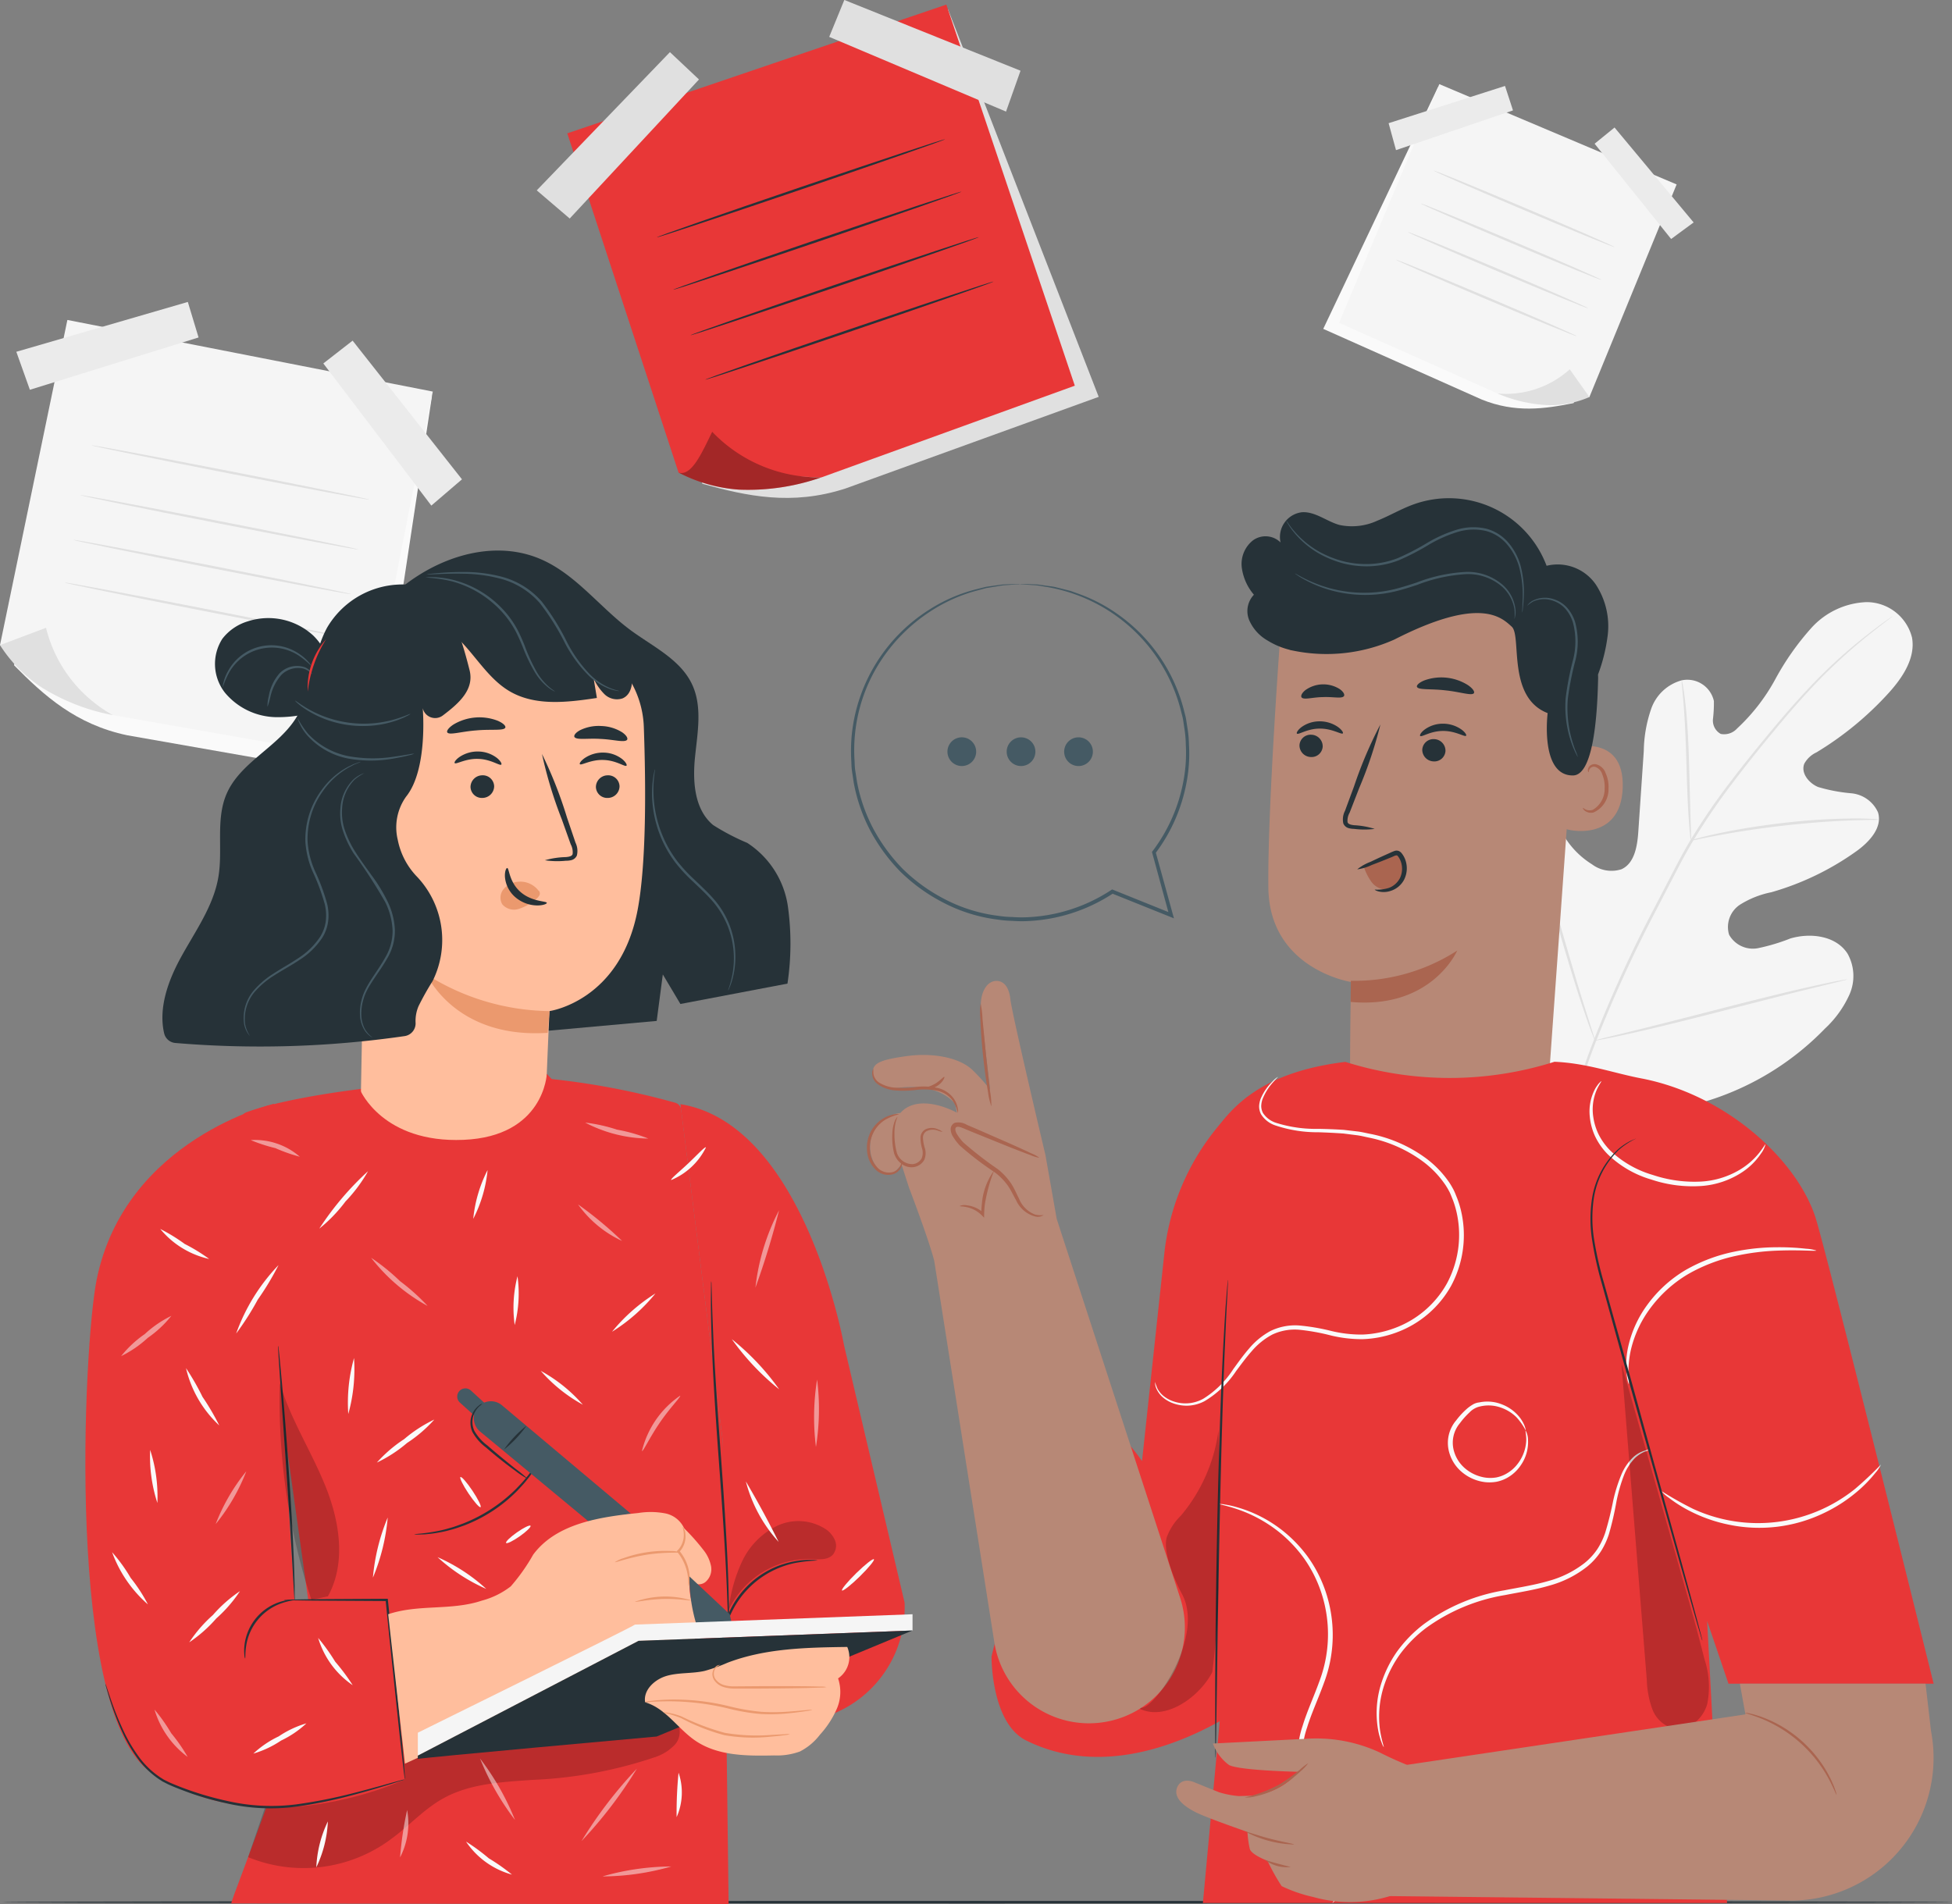 <svg xmlns="http://www.w3.org/2000/svg" width="191.56" height="186.91" viewBox="0 0 191.56 186.91">
  <rect x="0" y="0" width="191.56" height="186.91" fill="#808080" stroke="none"/>
  <g id="Grupo_128080" data-name="Grupo 128080" transform="translate(-42.631 -46.458)">
    <g id="Grupo_127764" data-name="Grupo 127764" transform="translate(42.631 76.095)">
      <g id="Grupo_127759" data-name="Grupo 127759" transform="translate(0 1.768)">
        <path id="Trazado_172312" data-name="Trazado 172312" d="M52.293,120.176,45.68,152.1c2.941,2.985,6.06,5.807,11.1,6.872L81,163.225,86.687,125.7Z" transform="translate(-44.299 -118.207)" fill="#fafafa"/>
        <path id="Trazado_172313" data-name="Trazado 172313" d="M49.243,115.826l-6.613,31.92,11.1,6.871,24.223,4.257,7.15-36.018Z" transform="translate(-42.631 -115.826)" fill="#f5f5f5"/>
        <path id="Trazado_172314" data-name="Trazado 172314" d="M47.146,182.569l-4.515,1.7a14.029,14.029,0,0,0,4.006,4.1,20.255,20.255,0,0,0,7.089,2.774A13.468,13.468,0,0,1,47.146,182.569Z" transform="translate(-42.631 -152.352)" fill="#e0e0e0"/>
      </g>
      <path id="Trazado_172315" data-name="Trazado 172315" d="M47.5,120.542l16.554-5.135L63,111.921,46.17,116.813Z" transform="translate(-44.568 -111.921)" fill="#ebebeb"/>
      <path id="Trazado_172316" data-name="Trazado 172316" d="M126.321,133.925,115.59,120.313l-2.875,2.237,10.6,13.953Z" transform="translate(-80.986 -116.514)" fill="#ebebeb"/>
      <g id="Grupo_127760" data-name="Grupo 127760" transform="translate(8.977 14.068)">
        <path id="Trazado_172317" data-name="Trazado 172317" d="M89.724,148.329c-.013.064-6.126-1.078-13.654-2.55S62.447,143.061,62.46,143s6.125,1.078,13.655,2.551S89.736,148.265,89.724,148.329Z" transform="translate(-62.46 -142.994)" fill="#e0e0e0"/>
      </g>
      <g id="Grupo_127761" data-name="Grupo 127761" transform="translate(7.895 18.961)">
        <path id="Trazado_172318" data-name="Trazado 172318" d="M87.334,159.138c-.013.064-6.126-1.078-13.654-2.55s-13.622-2.718-13.61-2.782,6.125,1.078,13.655,2.551S87.346,159.074,87.334,159.138Z" transform="translate(-60.07 -153.803)" fill="#e0e0e0"/>
      </g>
      <g id="Grupo_127762" data-name="Grupo 127762" transform="translate(7.195 23.35)">
        <path id="Trazado_172319" data-name="Trazado 172319" d="M85.788,168.832c-.012.064-6.126-1.078-13.654-2.55s-13.622-2.718-13.61-2.782,6.125,1.077,13.655,2.55S85.8,168.768,85.788,168.832Z" transform="translate(-58.524 -163.497)" fill="#e0e0e0"/>
      </g>
      <g id="Grupo_127763" data-name="Grupo 127763" transform="translate(6.346 27.541)">
        <path id="Trazado_172320" data-name="Trazado 172320" d="M83.911,178.089c-.012.064-6.126-1.078-13.654-2.55s-13.622-2.718-13.61-2.782,6.125,1.077,13.655,2.55S83.923,178.025,83.911,178.089Z" transform="translate(-56.647 -172.754)" fill="#e0e0e0"/>
      </g>
    </g>
    <g id="Grupo_127770" data-name="Grupo 127770" transform="translate(172.488 54.718)">
      <g id="Grupo_127765" data-name="Grupo 127765">
        <path id="Trazado_172321" data-name="Trazado 172321" d="M362.587,75.5l-8.559,20.869c-2.842.575-5.723.986-9.024-.352l-15.543-6.932,11.257-23.724Z" transform="translate(-329.461 -65.065)" fill="#fafafa"/>
        <path id="Trazado_172322" data-name="Trazado 172322" d="M366.02,74.545,357.46,95.414l-9.024-.352-15.543-6.932L342.73,64.7Z" transform="translate(-331.34 -64.703)" fill="#f5f5f5"/>
        <path id="Trazado_172323" data-name="Trazado 172323" d="M374.317,126.522l1.93,2.724a9.7,9.7,0,0,1-3.884.8,14.008,14.008,0,0,1-5.14-1.152A9.32,9.32,0,0,0,374.317,126.522Z" transform="translate(-350.127 -98.534)" fill="#e0e0e0"/>
      </g>
      <path id="Trazado_172324" data-name="Trazado 172324" d="M395.792,85.045l-7.509-9.352,1.955-1.59L398,83.42Z" transform="translate(-361.652 -69.847)" fill="#ebebeb"/>
      <path id="Trazado_172325" data-name="Trazado 172325" d="M343.629,68.746l11.423-3.655.783,2.4-11.48,3.9Z" transform="translate(-337.214 -64.915)" fill="#ebebeb"/>
      <g id="Grupo_127766" data-name="Grupo 127766" transform="translate(10.86 8.491)">
        <path id="Trazado_172326" data-name="Trazado 172326" d="M353.449,83.46c.025-.06,4.009,1.569,8.9,3.637s8.831,3.794,8.806,3.855-4.008-1.568-8.9-3.638S353.424,83.52,353.449,83.46Z" transform="translate(-353.449 -83.458)" fill="#e0e0e0"/>
      </g>
      <g id="Grupo_127767" data-name="Grupo 127767" transform="translate(9.587 11.717)">
        <path id="Trazado_172327" data-name="Trazado 172327" d="M350.637,90.585c.025-.06,4.009,1.569,8.9,3.637s8.831,3.794,8.806,3.855-4.008-1.568-8.9-3.638S350.612,90.645,350.637,90.585Z" transform="translate(-350.637 -90.583)" fill="#e0e0e0"/>
      </g>
      <g id="Grupo_127768" data-name="Grupo 127768" transform="translate(8.29 14.505)">
        <path id="Trazado_172328" data-name="Trazado 172328" d="M347.772,96.744c.025-.06,4.009,1.569,8.9,3.637s8.831,3.795,8.806,3.855-4.008-1.568-8.9-3.637S347.746,96.8,347.772,96.744Z" transform="translate(-347.772 -96.742)" fill="#e0e0e0"/>
      </g>
      <g id="Grupo_127769" data-name="Grupo 127769" transform="translate(7.156 17.238)">
        <path id="Trazado_172329" data-name="Trazado 172329" d="M345.267,102.78c.025-.06,4.009,1.569,8.9,3.637s8.831,3.794,8.806,3.855-4.008-1.568-8.9-3.638S345.242,102.84,345.267,102.78Z" transform="translate(-345.267 -102.778)" fill="#e0e0e0"/>
      </g>
    </g>
    <g id="Grupo_127794" data-name="Grupo 127794" transform="translate(189.043 105.555)">
      <g id="Grupo_127773" data-name="Grupo 127773" transform="translate(0 0)">
        <g id="Grupo_127772" data-name="Grupo 127772">
          <g id="Grupo_127771" data-name="Grupo 127771">
            <path id="Trazado_172330" data-name="Trazado 172330" d="M373.29,225.526c-6.934-5.651-7.89-15.258-6.968-23.76.153-1.419.109-2.931.878-4.129a2.906,2.906,0,0,1,3.642-1.24c1.02.576,1.389,1.839,1.905,2.9a8.349,8.349,0,0,0,3.1,3.435,3.18,3.18,0,0,0,2.9.481c1.278-.586,1.548-2.271,1.644-3.687q.268-3.958.537-7.916a13.228,13.228,0,0,1,.738-4.172,4.4,4.4,0,0,1,2.979-2.763,2.67,2.67,0,0,1,3.163,2.029,13.151,13.151,0,0,1-.09,1.765,1.492,1.492,0,0,0,.767,1.466,1.715,1.715,0,0,0,1.6-.534,18.883,18.883,0,0,0,3.757-4.85,26.182,26.182,0,0,1,3.541-5.03,7.676,7.676,0,0,1,5.4-2.524,4.6,4.6,0,0,1,4.467,3.474c.366,2.033-.948,3.971-2.335,5.493a31.674,31.674,0,0,1-7.042,5.782,2.607,2.607,0,0,0-1.188,1.1c-.377.921.447,1.924,1.356,2.3a16.422,16.422,0,0,0,3.276.617,3.192,3.192,0,0,1,2.593,1.861c.472,1.489-.85,2.916-2.114,3.821a27.14,27.14,0,0,1-8.352,4.029,9.151,9.151,0,0,0-3.084,1.226,2.627,2.627,0,0,0-1.062,2.938,2.674,2.674,0,0,0,2.817,1.33,18.963,18.963,0,0,0,3.194-.956c2-.59,4.5-.27,5.622,1.5a4.49,4.49,0,0,1,.183,4,10.348,10.348,0,0,1-2.4,3.339,27.285,27.285,0,0,1-12.225,7.3c-4.627,1.23-8.839,1.343-13.2-.629" transform="translate(-366.027 -176.993)" fill="#f5f5f5"/>
          </g>
        </g>
      </g>
      <g id="Grupo_127777" data-name="Grupo 127777" transform="translate(6.683 1.382)">
        <g id="Grupo_127776" data-name="Grupo 127776">
          <g id="Grupo_127775" data-name="Grupo 127775">
            <g id="Grupo_127774" data-name="Grupo 127774">
              <path id="Trazado_172331" data-name="Trazado 172331" d="M380.788,233.508a62.3,62.3,0,0,1,3.177-11.492,127.057,127.057,0,0,1,6.046-13.28l1.764-3.4c.581-1.115,1.158-2.22,1.789-3.266a63.5,63.5,0,0,1,3.968-5.8c1.352-1.785,2.7-3.429,3.97-4.958s2.49-2.926,3.653-4.156a50.371,50.371,0,0,1,5.91-5.386c.745-.579,1.337-1.009,1.743-1.3l.463-.322a1.039,1.039,0,0,1,.163-.1.991.991,0,0,1-.147.124l-.448.344c-.395.3-.977.743-1.712,1.334a53.28,53.28,0,0,0-5.838,5.434c-1.15,1.234-2.355,2.638-3.62,4.168s-2.6,3.181-3.946,4.965a64.093,64.093,0,0,0-3.94,5.79c-.626,1.041-1.2,2.137-1.778,3.255l-1.762,3.4a130.23,130.23,0,0,0-6.053,13.245,63.4,63.4,0,0,0-3.22,11.437" transform="translate(-380.788 -180.046)" fill="#e0e0e0"/>
            </g>
          </g>
        </g>
      </g>
      <g id="Grupo_127781" data-name="Grupo 127781" transform="translate(18.614 7.679)">
        <g id="Grupo_127780" data-name="Grupo 127780">
          <g id="Grupo_127779" data-name="Grupo 127779">
            <g id="Grupo_127778" data-name="Grupo 127778">
              <path id="Trazado_172332" data-name="Trazado 172332" d="M408.061,209.677a2.832,2.832,0,0,1-.094-.614c-.045-.4-.092-.972-.139-1.685-.1-1.424-.161-3.4-.224-5.568s-.156-4.138-.273-5.557c-.057-.709-.108-1.283-.149-1.68a2.858,2.858,0,0,1-.034-.62,2.81,2.81,0,0,1,.134.607c.072.393.152.965.231,1.675.165,1.419.287,3.39.351,5.566.057,2.145.108,4.085.148,5.568.022.67.041,1.234.056,1.687A2.858,2.858,0,0,1,408.061,209.677Z" transform="translate(-407.141 -193.954)" fill="#e0e0e0"/>
            </g>
          </g>
        </g>
      </g>
      <g id="Grupo_127785" data-name="Grupo 127785" transform="translate(19.534 21.242)">
        <g id="Grupo_127784" data-name="Grupo 127784">
          <g id="Grupo_127783" data-name="Grupo 127783">
            <g id="Grupo_127782" data-name="Grupo 127782">
              <path id="Trazado_172333" data-name="Trazado 172333" d="M427.62,224.022a3.925,3.925,0,0,1-.732.033c-.47.007-1.15.013-1.99.048-1.68.057-4,.215-6.547.5s-4.846.654-6.5.965c-.828.149-1.495.288-1.956.381a3.917,3.917,0,0,1-.723.122,3.881,3.881,0,0,1,.7-.222c.455-.124,1.118-.291,1.944-.465,1.649-.358,3.948-.751,6.506-1.044a64.394,64.394,0,0,1,6.572-.426c.843-.011,1.525.011,2,.036A3.854,3.854,0,0,1,427.62,224.022Z" transform="translate(-409.173 -223.914)" fill="#e0e0e0"/>
            </g>
          </g>
        </g>
      </g>
      <g id="Grupo_127789" data-name="Grupo 127789" transform="translate(2.669 19.116)">
        <g id="Grupo_127788" data-name="Grupo 127788">
          <g id="Grupo_127787" data-name="Grupo 127787">
            <g id="Grupo_127786" data-name="Grupo 127786">
              <path id="Trazado_172334" data-name="Trazado 172334" d="M379.362,243.134a.914.914,0,0,1-.109-.231l-.262-.681c-.225-.593-.529-1.459-.89-2.534-.723-2.15-1.629-5.15-2.584-8.475s-1.832-6.331-2.509-8.492l-.809-2.558-.217-.7a.935.935,0,0,1-.058-.249.963.963,0,0,1,.108.231l.262.681c.225.593.529,1.459.89,2.534.723,2.15,1.629,5.15,2.584,8.476s1.831,6.33,2.509,8.491c.333,1.05.607,1.915.81,2.557l.216.7A.954.954,0,0,1,379.362,243.134Z" transform="translate(-371.922 -219.216)" fill="#e0e0e0"/>
            </g>
          </g>
        </g>
      </g>
      <g id="Grupo_127793" data-name="Grupo 127793" transform="translate(10.109 37.03)">
        <g id="Grupo_127792" data-name="Grupo 127792">
          <g id="Grupo_127791" data-name="Grupo 127791">
            <g id="Grupo_127790" data-name="Grupo 127790">
              <path id="Trazado_172335" data-name="Trazado 172335" d="M413.111,258.789a.987.987,0,0,1-.247.081l-.72.183-2.651.647c-2.239.547-5.322,1.338-8.728,2.216s-6.5,1.642-8.751,2.143c-1.125.251-2.038.445-2.671.565l-.73.135a.935.935,0,0,1-.258.029.991.991,0,0,1,.247-.081l.719-.183,2.651-.647c2.239-.546,5.322-1.338,8.729-2.217s6.5-1.642,8.75-2.142c1.125-.251,2.038-.445,2.672-.565l.73-.135A.977.977,0,0,1,413.111,258.789Z" transform="translate(-388.355 -258.786)" fill="#e0e0e0"/>
            </g>
          </g>
        </g>
      </g>
    </g>
    <g id="Grupo_127795" data-name="Grupo 127795" transform="translate(42.855 233.045)">
      <path id="Trazado_172336" data-name="Trazado 172336" d="M234.462,458.711c0,.065-42.835.118-95.663.118-52.846,0-95.672-.052-95.672-.118s42.826-.118,95.672-.118C191.627,458.593,234.462,458.646,234.462,458.711Z" transform="translate(-43.127 -458.593)" fill="#263238"/>
    </g>
    <g id="Grupo_127801" data-name="Grupo 127801" transform="translate(95.305 46.458)">
      <g id="Grupo_127796" data-name="Grupo 127796" transform="translate(2.999 0.451)">
        <path id="Trazado_172337" data-name="Trazado 172337" d="M170.774,61.768l10.921,33.3c4.34,1.209,8.759,2.17,14.023.467l24.863-9L205.8,48.512Z" transform="translate(-168.433 -48.033)" fill="#e0e0e0"/>
        <path id="Trazado_172338" data-name="Trazado 172338" d="M165.6,60.093l10.921,33.3,14.023.467,24.863-9L202.8,47.454Z" transform="translate(-165.603 -47.454)" fill="#e83737"/>
        <path id="Trazado_172339" data-name="Trazado 172339" d="M193.024,140.077l-3.3,4a15.076,15.076,0,0,0,5.929,1.676,21.772,21.772,0,0,0,8.094-1.209A14.478,14.478,0,0,1,193.024,140.077Z" transform="translate(-178.805 -98.144)" fill="#e83737"/>
        <path id="Trazado_172340" data-name="Trazado 172340" d="M193.024,140.077c-1,2.026-2.014,4.4-3.3,4a15.076,15.076,0,0,0,5.929,1.676,21.772,21.772,0,0,0,8.094-1.209A14.478,14.478,0,0,1,193.024,140.077Z" transform="translate(-178.805 -98.144)" opacity="0.3"/>
      </g>
      <path id="Trazado_172341" data-name="Trazado 172341" d="M162.214,74.091,174.9,60.442l-2.851-2.684-13.07,13.568Z" transform="translate(-158.979 -52.642)" fill="#e0e0e0"/>
      <path id="Trazado_172342" data-name="Trazado 172342" d="M241.148,53.4l-17.291-6.947-1.483,3.624,17.352,7.334Z" transform="translate(-193.673 -46.458)" fill="#e0e0e0"/>
      <g id="Grupo_127797" data-name="Grupo 127797" transform="translate(11.789 13.67)">
        <path id="Trazado_172343" data-name="Trazado 172343" d="M213.292,76.654c.021.062-6.292,2.265-14.1,4.923s-14.154,4.761-14.175,4.7,6.29-2.265,14.1-4.923S213.271,76.593,213.292,76.654Z" transform="translate(-185.019 -76.653)" fill="#263238"/>
      </g>
      <g id="Grupo_127798" data-name="Grupo 127798" transform="translate(13.4 18.812)">
        <path id="Trazado_172344" data-name="Trazado 172344" d="M216.849,88.01c.021.062-6.292,2.266-14.1,4.923s-14.154,4.761-14.175,4.7,6.29-2.265,14.1-4.923S216.828,87.949,216.849,88.01Z" transform="translate(-188.576 -88.009)" fill="#263238"/>
      </g>
      <g id="Grupo_127799" data-name="Grupo 127799" transform="translate(15.097 23.278)">
        <path id="Trazado_172345" data-name="Trazado 172345" d="M220.6,97.875c.021.062-6.292,2.266-14.1,4.923s-14.154,4.761-14.175,4.7,6.29-2.265,14.1-4.923S220.576,97.814,220.6,97.875Z" transform="translate(-192.324 -97.874)" fill="#263238"/>
      </g>
      <g id="Grupo_127800" data-name="Grupo 127800" transform="translate(16.548 27.64)">
        <path id="Trazado_172346" data-name="Trazado 172346" d="M223.8,107.511c.021.062-6.292,2.265-14.1,4.923s-14.154,4.761-14.175,4.7,6.29-2.265,14.1-4.923S223.781,107.45,223.8,107.511Z" transform="translate(-195.529 -107.51)" fill="#263238"/>
      </g>
    </g>
    <g id="Grupo_127928" data-name="Grupo 127928" transform="translate(127.709 95.372)">
      <path id="Trazado_172347" data-name="Trazado 172347" d="M274.515,299.588l-2.19,20.394s-4.268-6.453-7.157-3.577c-2.752,2.74-7.612,22.749-7.612,22.749s-.067,6.525,3.4,8.248c11.113,5.517,23.492-4.886,23.492-4.886L282.7,284.2h0A23.392,23.392,0,0,0,274.515,299.588Z" transform="translate(-245.33 -225.481)" fill="#e83737"/>
      <g id="Grupo_127858" data-name="Grupo 127858" transform="translate(30.821 0)">
        <g id="Grupo_127857" data-name="Grupo 127857">
          <g id="Grupo_127856" data-name="Grupo 127856">
            <g id="Grupo_127852" data-name="Grupo 127852" transform="translate(5.949)">
              <g id="Grupo_127850" data-name="Grupo 127850" transform="translate(2.618 9.566)">
                <g id="Grupo_127810" data-name="Grupo 127810">
                  <g id="Grupo_127809" data-name="Grupo 127809">
                    <g id="Grupo_127808" data-name="Grupo 127808">
                      <g id="Grupo_127804" data-name="Grupo 127804">
                        <g id="Grupo_127803" data-name="Grupo 127803">
                          <g id="Grupo_127802" data-name="Grupo 127802">
                            <path id="Trazado_172348" data-name="Trazado 172348" d="M344.872,226.011l-19.247-1.537c-.12-2.247.041-10.941.041-10.941s-8.008-1.245-8.107-9.252,1.289-26.392,1.289-26.392h0A27.828,27.828,0,0,1,346.81,181.4l1.186.914Z" transform="translate(-317.554 -175.628)" fill="#b78876"/>
                          </g>
                        </g>
                      </g>
                      <g id="Grupo_127807" data-name="Grupo 127807" transform="translate(8.08 34.823)">
                        <g id="Grupo_127806" data-name="Grupo 127806">
                          <g id="Grupo_127805" data-name="Grupo 127805">
                            <path id="Trazado_172349" data-name="Trazado 172349" d="M335.421,255.512a18.62,18.62,0,0,0,10.438-2.966s-2.467,5.762-10.457,5.041Z" transform="translate(-335.402 -252.546)" fill="#aa6550"/>
                          </g>
                        </g>
                      </g>
                    </g>
                  </g>
                </g>
                <g id="Grupo_127818" data-name="Grupo 127818" transform="translate(29.143 14.731)">
                  <g id="Grupo_127813" data-name="Grupo 127813">
                    <g id="Grupo_127812" data-name="Grupo 127812">
                      <g id="Grupo_127811" data-name="Grupo 127811">
                        <path id="Trazado_172350" data-name="Trazado 172350" d="M382.237,208.417c.137-.059,5.5-1.627,5.326,3.847s-5.634,4.169-5.639,4.012S382.237,208.417,382.237,208.417Z" transform="translate(-381.925 -208.165)" fill="#b78876"/>
                      </g>
                    </g>
                  </g>
                  <g id="Grupo_127817" data-name="Grupo 127817" transform="translate(1.733 1.792)">
                    <g id="Grupo_127816" data-name="Grupo 127816">
                      <g id="Grupo_127815" data-name="Grupo 127815">
                        <g id="Grupo_127814" data-name="Grupo 127814">
                          <path id="Trazado_172351" data-name="Trazado 172351" d="M385.758,216.422c.024-.017.093.07.252.149a.953.953,0,0,0,.712.037,2.36,2.36,0,0,0,1.159-2.082,3.152,3.152,0,0,0-.223-1.374,1.1,1.1,0,0,0-.694-.755.486.486,0,0,0-.571.243c-.078.151-.047.261-.076.269s-.115-.1-.063-.32a.61.61,0,0,1,.226-.336.719.719,0,0,1,.532-.122,1.341,1.341,0,0,1,.969.88,3.241,3.241,0,0,1,.282,1.537,2.477,2.477,0,0,1-1.467,2.319,1.02,1.02,0,0,1-.867-.173C385.764,216.555,385.739,216.432,385.758,216.422Z" transform="translate(-385.753 -212.124)" fill="#aa6550"/>
                        </g>
                      </g>
                    </g>
                  </g>
                </g>
                <g id="Grupo_127849" data-name="Grupo 127849" transform="translate(2.792 8.01)">
                  <g id="Grupo_127848" data-name="Grupo 127848">
                    <g id="Grupo_127841" data-name="Grupo 127841" transform="translate(0 4.313)">
                      <g id="Grupo_127840" data-name="Grupo 127840">
                        <g id="Grupo_127839" data-name="Grupo 127839">
                          <g id="Grupo_127826" data-name="Grupo 127826">
                            <g id="Grupo_127821" data-name="Grupo 127821" transform="translate(0.267 1.313)">
                              <g id="Grupo_127820" data-name="Grupo 127820">
                                <g id="Grupo_127819" data-name="Grupo 127819">
                                  <path id="Trazado_172352" data-name="Trazado 172352" d="M324.31,206.782a1.144,1.144,0,0,0,1.1,1.154,1.094,1.094,0,0,0,1.179-1.031,1.144,1.144,0,0,0-1.1-1.155A1.094,1.094,0,0,0,324.31,206.782Z" transform="translate(-324.31 -205.748)" fill="#263238"/>
                                </g>
                              </g>
                            </g>
                            <g id="Grupo_127825" data-name="Grupo 127825">
                              <g id="Grupo_127824" data-name="Grupo 127824">
                                <g id="Grupo_127823" data-name="Grupo 127823">
                                  <g id="Grupo_127822" data-name="Grupo 127822">
                                    <path id="Trazado_172353" data-name="Trazado 172353" d="M323.738,204.049c.142.149,1.008-.492,2.238-.489,1.229-.014,2.132.618,2.265.468.066-.067-.079-.336-.472-.623a3.137,3.137,0,0,0-1.814-.559,3.011,3.011,0,0,0-1.782.575C323.8,203.712,323.668,203.982,323.738,204.049Z" transform="translate(-323.72 -202.847)" fill="#263238"/>
                                  </g>
                                </g>
                              </g>
                            </g>
                          </g>
                          <g id="Grupo_127834" data-name="Grupo 127834" transform="translate(12.095 0.23)">
                            <g id="Grupo_127829" data-name="Grupo 127829" transform="translate(0.222 1.513)">
                              <g id="Grupo_127828" data-name="Grupo 127828">
                                <g id="Grupo_127827" data-name="Grupo 127827">
                                  <path id="Trazado_172354" data-name="Trazado 172354" d="M350.926,207.73a1.143,1.143,0,0,0,1.1,1.154,1.093,1.093,0,0,0,1.178-1.031,1.144,1.144,0,0,0-1.1-1.154A1.1,1.1,0,0,0,350.926,207.73Z" transform="translate(-350.926 -206.696)" fill="#263238"/>
                                </g>
                              </g>
                            </g>
                            <g id="Grupo_127833" data-name="Grupo 127833">
                              <g id="Grupo_127832" data-name="Grupo 127832">
                                <g id="Grupo_127831" data-name="Grupo 127831">
                                  <g id="Grupo_127830" data-name="Grupo 127830">
                                    <path id="Trazado_172355" data-name="Trazado 172355" d="M350.452,204.556c.142.149,1.01-.492,2.239-.488,1.229-.014,2.132.619,2.266.468.065-.067-.078-.336-.473-.622a3.134,3.134,0,0,0-1.813-.559,3.013,3.013,0,0,0-1.782.575C350.512,204.22,350.383,204.489,350.452,204.556Z" transform="translate(-350.434 -203.354)" fill="#263238"/>
                                  </g>
                                </g>
                              </g>
                            </g>
                          </g>
                          <g id="Grupo_127838" data-name="Grupo 127838" transform="translate(4.512 0.304)">
                            <g id="Grupo_127837" data-name="Grupo 127837">
                              <g id="Grupo_127836" data-name="Grupo 127836">
                                <g id="Grupo_127835" data-name="Grupo 127835">
                                  <path id="Trazado_172356" data-name="Trazado 172356" d="M336.822,213.771a8.122,8.122,0,0,0-2-.361c-.314-.032-.612-.095-.665-.309a1.6,1.6,0,0,1,.21-.931l.929-2.392a41.117,41.117,0,0,0,2.087-6.258,41.2,41.2,0,0,0-2.586,6.075c-.311.84-.608,1.641-.89,2.407a1.82,1.82,0,0,0-.163,1.233.788.788,0,0,0,.517.46,2.158,2.158,0,0,0,.534.074A8.021,8.021,0,0,0,336.822,213.771Z" transform="translate(-333.687 -203.518)" fill="#263238"/>
                                </g>
                              </g>
                            </g>
                          </g>
                        </g>
                      </g>
                    </g>
                    <g id="Grupo_127844" data-name="Grupo 127844" transform="translate(11.789)">
                      <g id="Grupo_127843" data-name="Grupo 127843">
                        <g id="Grupo_127842" data-name="Grupo 127842">
                          <path id="Trazado_172357" data-name="Trazado 172357" d="M349.765,194.243c.121.335,1.35.176,2.793.35,1.447.145,2.611.568,2.8.268.086-.144-.117-.458-.588-.782a4.895,4.895,0,0,0-4.263-.47C349.98,193.821,349.713,194.084,349.765,194.243Z" transform="translate(-349.759 -193.321)" fill="#263238"/>
                        </g>
                      </g>
                    </g>
                    <g id="Grupo_127847" data-name="Grupo 127847" transform="translate(0.439 0.679)">
                      <g id="Grupo_127846" data-name="Grupo 127846">
                        <g id="Grupo_127845" data-name="Grupo 127845">
                          <path id="Trazado_172358" data-name="Trazado 172358" d="M324.721,196.1c.216.279,1.064-.011,2.083-.024,1.019-.05,1.882.187,2.081-.105.087-.142-.048-.421-.426-.686a3.017,3.017,0,0,0-3.355.1C324.743,195.671,324.625,195.959,324.721,196.1Z" transform="translate(-324.689 -194.821)" fill="#263238"/>
                        </g>
                      </g>
                    </g>
                  </g>
                </g>
              </g>
              <g id="Grupo_127851" data-name="Grupo 127851">
                <path id="Trazado_172359" data-name="Trazado 172359" d="M311.782,161.272a2.956,2.956,0,0,1,1.092-2.641,2.1,2.1,0,0,1,2.716.2,2.446,2.446,0,0,1,2.1-2.967c1.306-.083,2.419.9,3.681,1.25a5.946,5.946,0,0,0,3.739-.431c1.185-.477,2.292-1.135,3.492-1.574a10.238,10.238,0,0,1,13.095,6.012,4.545,4.545,0,0,1,4.821,1.825,7.455,7.455,0,0,1,1.142,5.254,16.668,16.668,0,0,1-.915,3.592c0,.1.01.2.009.307-.083,4.4-.58,9.573-2.459,9.6-3.274.05-2.494-6.118-2.494-6.118-4.018-1.552-2.521-7.572-3.525-8.485s-3.106-3.035-11.518,1.264a16.3,16.3,0,0,1-9.98,1.079c-.069-.015-.14-.025-.209-.042l-.048-.01c-.026-.006-.044-.02-.07-.028a7.578,7.578,0,0,1-2.157-.915,4.264,4.264,0,0,1-1.778-1.977,2.333,2.333,0,0,1,.459-2.506A5.132,5.132,0,0,1,311.782,161.272Z" transform="translate(-311.77 -154.5)" fill="#263238"/>
              </g>
            </g>
            <g id="Grupo_127855" data-name="Grupo 127855" transform="translate(0 55.306)">
              <g id="Grupo_127854" data-name="Grupo 127854">
                <g id="Grupo_127853" data-name="Grupo 127853">
                  <path id="Trazado_172360" data-name="Trazado 172360" d="M350.261,331.546l.605,11.362,1.353,16.321H300.777l2.234-24.114-4.381-38.1c.38-13.462,5.55-19.06,16.127-20.346l-.833.1c1.456-.172,0,0,.833-.1a34.053,34.053,0,0,0,20.522-.013h0c3.171.134,5.8,1.111,8.5,1.628,8.5,1.628,15.493,8.194,17.192,13.908,1.4,4.705,11.517,45.508,11.517,45.508H352.356Z" transform="translate(-298.63 -276.659)" fill="#e83737"/>
                </g>
              </g>
            </g>
          </g>
        </g>
      </g>
      <path id="Trazado_172361" data-name="Trazado 172361" d="M338.1,232.856a5.494,5.494,0,0,0,.714,1.4,1.858,1.858,0,0,0,1.321.766,1.667,1.667,0,0,0,1.41-.769,2.661,2.661,0,0,0,.393-1.6c-.023-.505-.254-1.109-.757-1.168a1.264,1.264,0,0,0-.61.135l-2.641,1.071" transform="translate(-289.316 -196.626)" fill="#aa6550"/>
      <g id="Grupo_127859" data-name="Grupo 127859" transform="translate(48.111 34.577)">
        <path id="Trazado_172362" data-name="Trazado 172362" d="M338.547,234.7a3.829,3.829,0,0,0,1.409-.174,2.015,2.015,0,0,0,1.065-.967,2.12,2.12,0,0,0,.034-1.728,1.9,1.9,0,0,0-.23-.395c-.1-.11-.086-.1-.2-.088s-.281.111-.423.166l-.434.177c-.565.229-1.077.429-1.509.59a4.8,4.8,0,0,1-1.438.433,4.827,4.827,0,0,1,1.307-.739c.416-.2.914-.433,1.47-.683l.427-.192a4.888,4.888,0,0,1,.482-.2.617.617,0,0,1,.392.012.726.726,0,0,1,.291.23,2.266,2.266,0,0,1,.3.5,2.475,2.475,0,0,1-.081,2.113,2.259,2.259,0,0,1-1.341,1.084,2.124,2.124,0,0,1-1.144.044C338.66,234.815,338.537,234.725,338.547,234.7Z" transform="translate(-336.82 -230.874)" fill="#263238"/>
      </g>
      <g id="Grupo_127905" data-name="Grupo 127905" transform="translate(0 47.368)">
        <g id="Grupo_127904" data-name="Grupo 127904">
          <g id="Grupo_127863" data-name="Grupo 127863" transform="translate(0.32)">
            <g id="Grupo_127862" data-name="Grupo 127862">
              <g id="Grupo_127861" data-name="Grupo 127861">
                <g id="Grupo_127860" data-name="Grupo 127860">
                  <path id="Trazado_172363" data-name="Trazado 172363" d="M261.674,319.677l-12.115-37.2-1.1-6.245s-3.3-13.922-3.443-15.3c-.169-1.592-.977-1.893-1.56-1.791-.908.159-1.435,1.355-1.332,2.726.036.474.9,7.926.9,7.926a17.641,17.641,0,0,0-1.661-1.858c-1.254-1.277-3.929-1.8-6.578-1.424s-3.358.71-3.261,1.745a1.324,1.324,0,0,0,.629.948,2.619,2.619,0,0,0,1.818.416c4.25-.537,5.641,1.615,5.641,1.615l.144.817s-2.787-1.569-4.765-.567a2.514,2.514,0,0,0-.767.6,3.351,3.351,0,0,0-2.352,5.281,1.393,1.393,0,0,0,1.428.691,1.782,1.782,0,0,0,.7-.539,2.66,2.66,0,0,1,.349-.321l.722,2.232s1.891,4.929,2.471,7.167l5.9,37.456a9.4,9.4,0,0,0,10.913,7.8h0A9.4,9.4,0,0,0,261.674,319.677Z" transform="translate(-231.259 -259.125)" fill="#b78876"/>
                </g>
              </g>
            </g>
          </g>
          <g id="Grupo_127873" data-name="Grupo 127873" transform="translate(8.219 13.865)">
            <g id="Grupo_127867" data-name="Grupo 127867" transform="translate(0.228 0.22)">
              <g id="Grupo_127866" data-name="Grupo 127866">
                <g id="Grupo_127865" data-name="Grupo 127865">
                  <g id="Grupo_127864" data-name="Grupo 127864">
                    <path id="Trazado_172364" data-name="Trazado 172364" d="M258.1,299.126a1.953,1.953,0,0,1-2.118-.834c-.5-.647-.759-1.442-1.208-2.122-1.341-2.035-4.135-2.774-5.378-4.871-.173-.292-.3-.708-.046-.939.231-.215.6-.1.89.018l7.442,3.131" transform="translate(-249.212 -290.237)" fill="#b78876"/>
                  </g>
                </g>
              </g>
            </g>
            <g id="Grupo_127872" data-name="Grupo 127872">
              <g id="Grupo_127871" data-name="Grupo 127871">
                <g id="Grupo_127870" data-name="Grupo 127870">
                  <g id="Grupo_127869" data-name="Grupo 127869">
                    <g id="Grupo_127868" data-name="Grupo 127868">
                      <path id="Trazado_172365" data-name="Trazado 172365" d="M257.409,293.241a3.264,3.264,0,0,0-.77-.421c-.508-.244-1.248-.582-2.166-.991l-3.235-1.415-.938-.4a1.6,1.6,0,0,0-1.193-.2.681.681,0,0,0-.4.652,1.4,1.4,0,0,0,.186.634,5.247,5.247,0,0,0,.715.951,30.846,30.846,0,0,0,3.455,2.642,6.094,6.094,0,0,1,1.266,1.307c.32.469.543.973.8,1.417a2.841,2.841,0,0,0,1.819,1.576,1.021,1.021,0,0,0,.88-.128,2.362,2.362,0,0,1-.836-.046,2.752,2.752,0,0,1-1.576-1.557c-.228-.437-.433-.954-.766-1.474a6.27,6.27,0,0,0-1.317-1.425,35.963,35.963,0,0,1-3.386-2.627,4.966,4.966,0,0,1-.65-.857c-.166-.291-.182-.6-.008-.653.181-.084.523.06.84.2l.943.388,3.274,1.324c.934.371,1.694.664,2.222.856A3.211,3.211,0,0,0,257.409,293.241Z" transform="translate(-248.708 -289.751)" fill="#aa6550"/>
                    </g>
                  </g>
                </g>
              </g>
            </g>
          </g>
          <g id="Grupo_127878" data-name="Grupo 127878" transform="translate(0.52 8.648)">
            <g id="Grupo_127877" data-name="Grupo 127877">
              <g id="Grupo_127876" data-name="Grupo 127876">
                <g id="Grupo_127875" data-name="Grupo 127875">
                  <g id="Grupo_127874" data-name="Grupo 127874">
                    <path id="Trazado_172366" data-name="Trazado 172366" d="M240.1,282.536a3.325,3.325,0,0,0-.644-1.383,2.572,2.572,0,0,0-1.4-.8,6.576,6.576,0,0,0-2.045-.074,10.464,10.464,0,0,1-2.125.043,3.384,3.384,0,0,1-1.651-.613,1.321,1.321,0,0,1-.539-1.057.781.781,0,0,1,.1-.425c.029.005,0,.157.019.419a1.249,1.249,0,0,0,.551.9,3.358,3.358,0,0,0,1.554.508,11.565,11.565,0,0,0,2.071-.067,6.391,6.391,0,0,1,2.135.1,2.7,2.7,0,0,1,1.494.933,2.4,2.4,0,0,1,.481,1.083A.83.83,0,0,1,240.1,282.536Z" transform="translate(-231.702 -278.227)" fill="#aa6550"/>
                  </g>
                </g>
              </g>
            </g>
          </g>
          <g id="Grupo_127883" data-name="Grupo 127883" transform="translate(11.114 2.215)">
            <g id="Grupo_127882" data-name="Grupo 127882">
              <g id="Grupo_127881" data-name="Grupo 127881">
                <g id="Grupo_127880" data-name="Grupo 127880">
                  <g id="Grupo_127879" data-name="Grupo 127879">
                    <path id="Trazado_172367" data-name="Trazado 172367" d="M255.144,264.018a8.441,8.441,0,0,1,.181,1.48c.1,1.018.216,2.232.346,3.573.15,1.339.285,2.551.4,3.568a8.4,8.4,0,0,1,.128,1.486,6.682,6.682,0,0,1-.336-1.455c-.161-.908-.34-2.169-.487-3.568s-.23-2.669-.26-3.591A6.665,6.665,0,0,1,255.144,264.018Z" transform="translate(-255.101 -264.018)" fill="#aa6550"/>
                  </g>
                </g>
              </g>
            </g>
          </g>
          <g id="Grupo_127888" data-name="Grupo 127888" transform="translate(2.483 13.349)">
            <g id="Grupo_127887" data-name="Grupo 127887">
              <g id="Grupo_127886" data-name="Grupo 127886">
                <g id="Grupo_127885" data-name="Grupo 127885">
                  <g id="Grupo_127884" data-name="Grupo 127884">
                    <path id="Trazado_172368" data-name="Trazado 172368" d="M240.975,290.08a1.8,1.8,0,0,1-.451-.121,1.386,1.386,0,0,0-1.152.068.743.743,0,0,0-.319.661,3.949,3.949,0,0,0,.174.957,1.674,1.674,0,0,1-.051,1.186,1.424,1.424,0,0,1-1.073.712,1.617,1.617,0,0,1-1.221-.38,2.021,2.021,0,0,1-.662-.977,6.547,6.547,0,0,1-.176-1.911,3.866,3.866,0,0,1,.246-1.268c.124-.285.255-.405.264-.4s-.071.154-.155.434a4.561,4.561,0,0,0-.145,1.235,7.038,7.038,0,0,0,.228,1.827,1.6,1.6,0,0,0,1.583,1.141,1.143,1.143,0,0,0,.853-.554,1.425,1.425,0,0,0,.042-.989,3.926,3.926,0,0,1-.153-1.026.963.963,0,0,1,.454-.83,1.447,1.447,0,0,1,1.3,0A1.2,1.2,0,0,1,240.975,290.08Z" transform="translate(-236.037 -288.611)" fill="#aa6550"/>
                  </g>
                </g>
              </g>
            </g>
          </g>
          <g id="Grupo_127893" data-name="Grupo 127893" transform="translate(0 13.06)">
            <g id="Grupo_127892" data-name="Grupo 127892">
              <g id="Grupo_127891" data-name="Grupo 127891">
                <g id="Grupo_127890" data-name="Grupo 127890">
                  <g id="Grupo_127889" data-name="Grupo 127889">
                    <path id="Trazado_172369" data-name="Trazado 172369" d="M233.979,292.575c.014,0,.072.15,0,.426a1.3,1.3,0,0,1-.783.858,1.731,1.731,0,0,1-1.687-.328,2.833,2.833,0,0,1-.94-1.884,3.426,3.426,0,0,1,.423-2.059,3.279,3.279,0,0,1,1.216-1.21,3.1,3.1,0,0,1,1.084-.383.891.891,0,0,1,.421,0,5.382,5.382,0,0,0-1.4.566,3.232,3.232,0,0,0-1.086,1.164,3.267,3.267,0,0,0-.367,1.894,2.633,2.633,0,0,0,.82,1.706,1.536,1.536,0,0,0,1.441.34,1.232,1.232,0,0,0,.744-.7C233.967,292.728,233.953,292.575,233.979,292.575Z" transform="translate(-230.553 -287.971)" fill="#aa6550"/>
                  </g>
                </g>
              </g>
            </g>
          </g>
          <g id="Grupo_127898" data-name="Grupo 127898" transform="translate(9.097 18.609)">
            <g id="Grupo_127897" data-name="Grupo 127897">
              <g id="Grupo_127896" data-name="Grupo 127896">
                <g id="Grupo_127895" data-name="Grupo 127895">
                  <g id="Grupo_127894" data-name="Grupo 127894">
                    <path id="Trazado_172370" data-name="Trazado 172370" d="M250.646,303.715a1.217,1.217,0,0,1,.714-.067,2.811,2.811,0,0,1,1.653.772l-.243.1a8.367,8.367,0,0,1,.057-1.011,6.41,6.41,0,0,1,1.2-3.277,16.226,16.226,0,0,0-.907,3.312c-.041.341-.062.672-.068.978l-.007.339-.235-.239a2.948,2.948,0,0,0-1.48-.8C250.913,303.736,250.649,303.754,250.646,303.715Z" transform="translate(-250.646 -300.23)" fill="#aa6550"/>
                  </g>
                </g>
              </g>
            </g>
          </g>
          <g id="Grupo_127903" data-name="Grupo 127903" transform="translate(5.598 9.415)">
            <g id="Grupo_127902" data-name="Grupo 127902">
              <g id="Grupo_127901" data-name="Grupo 127901">
                <g id="Grupo_127900" data-name="Grupo 127900">
                  <g id="Grupo_127899" data-name="Grupo 127899">
                    <path id="Trazado_172371" data-name="Trazado 172371" d="M244.91,279.925c.074.027-.157.593-.781.944s-1.226.264-1.211.187.525-.132,1.064-.445S244.836,279.88,244.91,279.925Z" transform="translate(-242.917 -279.922)" fill="#aa6550"/>
                  </g>
                </g>
              </g>
            </g>
          </g>
        </g>
      </g>
      <g id="Grupo_127906" data-name="Grupo 127906" transform="translate(28.266 56.782)">
        <path id="Trazado_172372" data-name="Trazado 172372" d="M305.052,279.921c.012.013-.165.181-.469.528a5.421,5.421,0,0,0-1.05,1.686,2.213,2.213,0,0,0-.119.652,1.5,1.5,0,0,0,.172.685,2.413,2.413,0,0,0,1.306.97,12.9,12.9,0,0,0,4.14.584c.781.015,1.621.044,2.483.1l1.318.154c.449.049.9.169,1.355.253a13.723,13.723,0,0,1,5.443,2.418,10.008,10.008,0,0,1,2.248,2.357,8.036,8.036,0,0,1,.427.734c.131.265.224.526.333.786a9.566,9.566,0,0,1,.471,1.655,10.5,10.5,0,0,1-1.065,6.958,10.143,10.143,0,0,1-5.35,4.569,10.523,10.523,0,0,1-3.333.661,12.849,12.849,0,0,1-3.221-.392,20.605,20.605,0,0,0-2.963-.529,5.141,5.141,0,0,0-2.69.475,6.939,6.939,0,0,0-2.014,1.634c-.564.634-1.044,1.3-1.519,1.932a9.608,9.608,0,0,1-3.094,2.958,3.8,3.8,0,0,1-1.725.451,3.878,3.878,0,0,1-1.471-.275,3.2,3.2,0,0,1-1.01-.637,2.414,2.414,0,0,1-.506-.714,1.578,1.578,0,0,1-.159-.7,6.56,6.56,0,0,0,.244.654,2.447,2.447,0,0,0,.516.653,3.135,3.135,0,0,0,.98.569,3.592,3.592,0,0,0,3.008-.239,9.466,9.466,0,0,0,2.949-2.923c.463-.633.941-1.315,1.514-1.973a7.267,7.267,0,0,1,2.11-1.742,5.531,5.531,0,0,1,2.892-.54,20.645,20.645,0,0,1,3.029.518,12.5,12.5,0,0,0,3.116.367,10.117,10.117,0,0,0,3.184-.644,9.712,9.712,0,0,0,5.1-4.363,10.072,10.072,0,0,0,1.026-6.644,9.189,9.189,0,0,0-.445-1.583c-.106-.253-.2-.515-.312-.744a7.57,7.57,0,0,0-.4-.688,9.609,9.609,0,0,0-2.136-2.26,13.427,13.427,0,0,0-5.264-2.381c-.45-.086-.885-.208-1.325-.261l-1.294-.165c-.853-.059-1.664-.1-2.458-.124a12.918,12.918,0,0,1-4.23-.673,2.626,2.626,0,0,1-1.407-1.109,1.7,1.7,0,0,1-.179-.795,2.393,2.393,0,0,1,.15-.71,5.128,5.128,0,0,1,1.154-1.69A2.532,2.532,0,0,1,305.052,279.921Z" transform="translate(-292.987 -279.921)" fill="#fafafa"/>
      </g>
      <g id="Grupo_127907" data-name="Grupo 127907" transform="translate(74.505 73.508)">
        <path id="Trazado_172373" data-name="Trazado 172373" d="M395.385,330.326a3.367,3.367,0,0,1-.216-1.018,8.377,8.377,0,0,1,.188-2.839,10.931,10.931,0,0,1,1.758-3.841,12.624,12.624,0,0,1,3.8-3.506,16.029,16.029,0,0,1,4.833-1.825,21,21,0,0,1,4.186-.431,23.661,23.661,0,0,1,2.825.143,4.112,4.112,0,0,1,1.023.178c-.007.084-1.476-.079-3.84.012a23.013,23.013,0,0,0-4.1.522,16.357,16.357,0,0,0-4.686,1.807,12.635,12.635,0,0,0-3.689,3.354,11.13,11.13,0,0,0-1.786,3.668,9.377,9.377,0,0,0-.329,2.746A6.251,6.251,0,0,1,395.385,330.326Z" transform="translate(-395.119 -316.865)" fill="#fafafa"/>
      </g>
      <g id="Grupo_127908" data-name="Grupo 127908" transform="translate(77.971 94.837)">
        <path id="Trazado_172374" data-name="Trazado 172374" d="M424.313,363.978a3.248,3.248,0,0,1-.532.8,13.056,13.056,0,0,1-1.823,1.871,14.826,14.826,0,0,1-3.264,2.1,14.6,14.6,0,0,1-9.325,1.125,14.835,14.835,0,0,1-3.671-1.265,13.057,13.057,0,0,1-2.216-1.383,3.248,3.248,0,0,1-.706-.646,35.141,35.141,0,0,0,3.065,1.729,15.2,15.2,0,0,0,15.906-1.92A34.949,34.949,0,0,0,424.313,363.978Z" transform="translate(-402.776 -363.976)" fill="#fafafa"/>
      </g>
      <g id="Grupo_127909" data-name="Grupo 127909" transform="translate(50.013 93.387)">
        <path id="Trazado_172375" data-name="Trazado 172375" d="M367.779,360.778a2.23,2.23,0,0,1-.413.169,3.111,3.111,0,0,0-1.036.69,5.023,5.023,0,0,0-1.043,1.671,15.5,15.5,0,0,0-.727,2.555,29.907,29.907,0,0,1-.737,3.191,7.447,7.447,0,0,1-.783,1.686,6.55,6.55,0,0,1-1.32,1.475,10.349,10.349,0,0,1-3.74,1.891c-1.394.413-2.872.64-4.354.93a18.288,18.288,0,0,0-7.74,3.224,12.685,12.685,0,0,0-2.579,2.6,11.447,11.447,0,0,0-1.472,2.832,9.816,9.816,0,0,0-.478,4.583c.163,1.091.41,1.664.364,1.68a1.6,1.6,0,0,1-.192-.407,4.067,4.067,0,0,1-.175-.517,5.939,5.939,0,0,1-.177-.726,9.542,9.542,0,0,1,.343-4.718,11.542,11.542,0,0,1,1.47-2.953,12.863,12.863,0,0,1,2.634-2.719,18.391,18.391,0,0,1,7.913-3.342c1.5-.293,2.959-.515,4.315-.911a10.029,10.029,0,0,0,3.593-1.782,6.184,6.184,0,0,0,1.25-1.367,7.124,7.124,0,0,0,.76-1.585,31.864,31.864,0,0,0,.782-3.137,14.922,14.922,0,0,1,.81-2.586,5.018,5.018,0,0,1,1.159-1.7,2.909,2.909,0,0,1,1.13-.646A1.286,1.286,0,0,1,367.779,360.778Z" transform="translate(-341.021 -360.774)" fill="#fafafa"/>
      </g>
      <g id="Grupo_127910" data-name="Grupo 127910" transform="translate(57.015 88.668)">
        <path id="Trazado_172376" data-name="Trazado 172376" d="M364.112,353.184a1.889,1.889,0,0,1,.235.926,3.977,3.977,0,0,1-.723,2.5,3.877,3.877,0,0,1-1.364,1.238,3.609,3.609,0,0,1-.982.357,3.959,3.959,0,0,1-1.106.046,4.33,4.33,0,0,1-2.174-.88,3.887,3.887,0,0,1-1.4-2.1,3.406,3.406,0,0,1,.7-3.088,7.588,7.588,0,0,1,.994-1.085,3.73,3.73,0,0,1,.576-.431,1.536,1.536,0,0,1,.71-.248l.061.4-.224.056-.112-.39a3.854,3.854,0,0,1,2.5.135,4.08,4.08,0,0,1,1.575,1.089,3.415,3.415,0,0,1,.644,1.043c.091.268.115.417.1.421a6.1,6.1,0,0,0-.913-1.3,4.035,4.035,0,0,0-1.518-.94,3.574,3.574,0,0,0-2.258-.059l-.112-.39.222-.061.061.4a2.061,2.061,0,0,0-1.011.593,7.359,7.359,0,0,0-.92,1.033,2.977,2.977,0,0,0-.607,2.7,3.461,3.461,0,0,0,1.229,1.849,3.943,3.943,0,0,0,1.937.812,3.6,3.6,0,0,0,.982-.021,3.267,3.267,0,0,0,.877-.3,3.611,3.611,0,0,0,1.274-1.085,4.019,4.019,0,0,0,.81-2.307C364.172,353.522,364.069,353.2,364.112,353.184Z" transform="translate(-356.488 -350.35)" fill="#fafafa"/>
      </g>
      <g id="Grupo_127911" data-name="Grupo 127911" transform="translate(34.176 76.715)">
        <path id="Trazado_172377" data-name="Trazado 172377" d="M307.292,323.948a.466.466,0,0,1,0,.122c0,.094-.007.211-.011.356-.016.33-.039.786-.067,1.365-.071,1.185-.142,2.9-.236,5.021-.177,4.241-.351,10.1-.488,16.578s-.224,12.341-.284,16.586c-.032,2.108-.058,3.821-.077,5.027-.012.579-.022,1.036-.029,1.366-.005.145-.01.262-.014.355a.47.47,0,0,1-.012.121.461.461,0,0,1-.012-.121c0-.094-.006-.211-.01-.355L306.041,369c0-1.206,0-2.919,0-5.028.018-4.246.076-10.111.215-16.59s.337-12.34.557-16.58c.116-2.12.212-3.836.311-5.019.047-.578.084-1.034.111-1.363.014-.144.026-.26.035-.354A.471.471,0,0,1,307.292,323.948Z" transform="translate(-306.041 -323.948)" fill="#263238"/>
      </g>
      <g id="Grupo_127912" data-name="Grupo 127912" transform="translate(26.773 91.452)" opacity="0.2">
        <path id="Trazado_172378" data-name="Trazado 172378" d="M289.69,383.859c2.525,1.208,5.828-1.113,7.119-3.6a74.3,74.3,0,0,0,.58-8.274c-.174-5.18.2-10.308.03-15.488a16.3,16.3,0,0,1-3.7,8.414,5.658,5.658,0,0,0-1.389,2.139c-.37,1.493.771,4.181,1.5,5.532,2.244,4.138-2.671,11.3-3.984,11.168" transform="translate(-289.69 -356.5)"/>
      </g>
      <g id="Grupo_127913" data-name="Grupo 127913" transform="translate(74.051 85.015)" opacity="0.2">
        <path id="Trazado_172379" data-name="Trazado 172379" d="M394.117,342.282l2.481,30.969a9.117,9.117,0,0,0,.544,2.869,3.089,3.089,0,0,0,2.084,1.9c1.467.3,2.89-.963,3.3-2.4a8.643,8.643,0,0,0-.277-4.43c-.613-2.476-1.31-4.931-2.007-7.386l-6.061-21.361" transform="translate(-394.117 -342.282)"/>
      </g>
      <g id="Grupo_127914" data-name="Grupo 127914" transform="translate(34.623 98.71)">
        <path id="Trazado_172380" data-name="Trazado 172380" d="M318.082,411.711a5.984,5.984,0,0,0,.689-1.644,7.759,7.759,0,0,0-.77-4.72c-.427-.935-1.029-1.907-1.636-2.978a12.964,12.964,0,0,1-1.533-3.658,8.707,8.707,0,0,1,.321-4.381c.444-1.46,1.106-2.877,1.639-4.361a13.039,13.039,0,0,0,.226-8.659,12.738,12.738,0,0,0-1.716-3.436,13.347,13.347,0,0,0-2.289-2.456,13.562,13.562,0,0,0-4.251-2.371c-1.1-.369-1.742-.467-1.734-.511a1.79,1.79,0,0,1,.47.041,9.711,9.711,0,0,1,1.319.3,12.9,12.9,0,0,1,4.406,2.287,13.35,13.35,0,0,1,2.4,2.486,12.928,12.928,0,0,1,1.812,3.529,13.314,13.314,0,0,1-.195,8.953c-.545,1.512-1.206,2.921-1.641,4.337a8.327,8.327,0,0,0-.337,4.159,12.788,12.788,0,0,0,1.449,3.555c.587,1.072,1.177,2.059,1.6,3.033a7.711,7.711,0,0,1,.644,4.9,4.3,4.3,0,0,1-.558,1.242A1.713,1.713,0,0,1,318.082,411.711Z" transform="translate(-307.028 -372.531)" fill="#fafafa"/>
      </g>
      <g id="Grupo_127915" data-name="Grupo 127915" transform="translate(70.912 57.215)">
        <path id="Trazado_172381" data-name="Trazado 172381" d="M404.448,287.071a2.543,2.543,0,0,1-.439.9,6.589,6.589,0,0,1-1.966,1.907,8.371,8.371,0,0,1-3.86,1.277,12.768,12.768,0,0,1-4.931-.629,10.278,10.278,0,0,1-4.3-2.5,6.39,6.39,0,0,1-1.255-1.812,5.945,5.945,0,0,1-.488-1.856,4.718,4.718,0,0,1,.5-2.695,2.581,2.581,0,0,1,.23-.367,1.581,1.581,0,0,1,.2-.248c.116-.126.182-.185.195-.175.035.028-.2.3-.456.871a4.843,4.843,0,0,0-.336,2.577,5.817,5.817,0,0,0,.511,1.728,6.153,6.153,0,0,0,1.21,1.672,10.158,10.158,0,0,0,4.137,2.354,12.838,12.838,0,0,0,4.754.646,8.346,8.346,0,0,0,3.718-1.127,7.143,7.143,0,0,0,1.992-1.731C404.248,287.368,404.412,287.053,404.448,287.071Z" transform="translate(-387.183 -280.875)" fill="#fafafa"/>
      </g>
      <g id="Grupo_127916" data-name="Grupo 127916" transform="translate(71.006 62.847)">
        <path id="Trazado_172382" data-name="Trazado 172382" d="M398.364,342.582a.568.568,0,0,1-.048-.127c-.03-.1-.069-.223-.118-.379-.1-.351-.247-.841-.431-1.465l-1.541-5.4-5-17.838c-.967-3.486-1.887-6.806-2.725-9.829a33.777,33.777,0,0,1-.964-4.355,13.352,13.352,0,0,1-.012-3.89,8.375,8.375,0,0,1,2.561-4.926,6.2,6.2,0,0,1,1.271-.854l.367-.156a.574.574,0,0,1,.128-.045,7.085,7.085,0,0,0-1.7,1.123,8.384,8.384,0,0,0-2.457,4.885,13.315,13.315,0,0,0,.041,3.837,34.3,34.3,0,0,0,.98,4.325l2.742,9.824,4.932,17.856,1.469,5.42.388,1.477.1.385A.582.582,0,0,1,398.364,342.582Z" transform="translate(-387.391 -293.317)" fill="#263238"/>
      </g>
      <g id="Grupo_127917" data-name="Grupo 127917" transform="translate(42.003 7.228)">
        <path id="Trazado_172383" data-name="Trazado 172383" d="M344.869,175.091a4.787,4.787,0,0,0,0-.969,3.78,3.78,0,0,0-1.252-2.249,5.093,5.093,0,0,0-3.6-1.191,15.7,15.7,0,0,0-4.684,1.048c-.818.269-1.624.527-2.424.7a12.575,12.575,0,0,1-2.342.285,12.724,12.724,0,0,1-3.944-.518,12.248,12.248,0,0,1-2.469-1.047c-.278-.153-.483-.288-.62-.383a1.039,1.039,0,0,1-.2-.153c.013-.021.306.171.867.455a13.611,13.611,0,0,0,2.471.967,12.979,12.979,0,0,0,3.891.462,12.664,12.664,0,0,0,2.3-.293c.786-.177,1.584-.433,2.4-.7a15.506,15.506,0,0,1,4.755-1.04,5.215,5.215,0,0,1,3.72,1.285,3.786,3.786,0,0,1,1.23,2.361A2.2,2.2,0,0,1,344.869,175.091Z" transform="translate(-323.331 -170.465)" fill="#455a64"/>
      </g>
      <g id="Grupo_127918" data-name="Grupo 127918" transform="translate(64.782 9.767)">
        <path id="Trazado_172384" data-name="Trazado 172384" d="M378.63,191.691a.63.63,0,0,1-.105-.168c-.064-.113-.148-.285-.249-.511a10.276,10.276,0,0,1-.638-1.99,10.975,10.975,0,0,1-.206-3.1,27.561,27.561,0,0,1,.714-3.72,7.283,7.283,0,0,0,.007-3.68,3.724,3.724,0,0,0-.767-1.394,2.8,2.8,0,0,0-1.15-.755,2.629,2.629,0,0,0-1.976.051,3.808,3.808,0,0,0-.615.431,1.528,1.528,0,0,1,.573-.512,2.657,2.657,0,0,1,2.072-.127,2.939,2.939,0,0,1,1.242.781,3.88,3.88,0,0,1,.829,1.461,7.373,7.373,0,0,1,.016,3.793,29.608,29.608,0,0,0-.729,3.689,11.336,11.336,0,0,0,.153,3.045,11.994,11.994,0,0,0,.559,1.988A7.277,7.277,0,0,1,378.63,191.691Z" transform="translate(-373.645 -176.073)" fill="#455a64"/>
      </g>
      <g id="Grupo_127919" data-name="Grupo 127919" transform="translate(41.152 2.203)">
        <path id="Trazado_172385" data-name="Trazado 172385" d="M344.608,168.37a1.692,1.692,0,0,1,0-.322c.009-.233.02-.538.034-.918a10.643,10.643,0,0,0-.37-3.325,5.873,5.873,0,0,0-1.07-2.02,4.13,4.13,0,0,0-2.146-1.418,5.419,5.419,0,0,0-2.865.117,13.251,13.251,0,0,0-2.865,1.3,23.713,23.713,0,0,1-2.841,1.461,8.7,8.7,0,0,1-2.928.588,9.258,9.258,0,0,1-2.682-.329,10.369,10.369,0,0,1-2.176-.9,8.893,8.893,0,0,1-2.576-2.2,5.594,5.594,0,0,1-.522-.761,1.7,1.7,0,0,1-.155-.282,1.628,1.628,0,0,1,.2.256,6.962,6.962,0,0,0,.553.729,9.208,9.208,0,0,0,2.586,2.111,10.392,10.392,0,0,0,2.145.853,9.154,9.154,0,0,0,2.625.3,8.547,8.547,0,0,0,2.849-.585,24.044,24.044,0,0,0,2.811-1.452,13.285,13.285,0,0,1,2.918-1.316,5.609,5.609,0,0,1,2.984-.105,4.317,4.317,0,0,1,2.242,1.5,5.984,5.984,0,0,1,1.078,2.1,10.181,10.181,0,0,1,.3,3.377c-.024.4-.055.709-.079.918A1.6,1.6,0,0,1,344.608,168.37Z" transform="translate(-321.449 -159.366)" fill="#455a64"/>
      </g>
      <g id="Grupo_127927" data-name="Grupo 127927" transform="translate(30.352 116.35)">
        <g id="Grupo_127925" data-name="Grupo 127925">
          <g id="Grupo_127921" data-name="Grupo 127921">
            <path id="Trazado_172386" data-name="Trazado 172386" d="M344.936,419.555l33.857-5.05-.547-3.011h18.223l.534,4.632a14.009,14.009,0,0,1-13.615,16.654l-39.488-.439Z" transform="translate(-322.935 -411.495)" fill="#b78876"/>
            <g id="Grupo_127920" data-name="Grupo 127920" transform="translate(0 5.372)">
              <path id="Trazado_172387" data-name="Trazado 172387" d="M322.038,426.632a35.785,35.785,0,0,1-4.5-1.907,14.735,14.735,0,0,0-6.935-1.344l-9.413.479a4.611,4.611,0,0,0,1.58,2.105c1,.552,6.85.671,6.85.671l-.3.308a6.77,6.77,0,0,1-4.685,2.05l-.9.023a8.806,8.806,0,0,1-1.965-.384l-2.322-.939c-.7-.317-1.445-.265-1.75.442-.277.64-.074,1.522,1.843,2.487,1.071.54,5.044,1.914,5.044,1.914a9.592,9.592,0,0,0,.231,1.676c.173.578,1.734,1.156,1.734,1.156a20.587,20.587,0,0,0,1.388,2.486,14.287,14.287,0,0,0,3.1,1.069,13.329,13.329,0,0,0,7.417-.056l3.587-1.071V426.87" transform="translate(-297.594 -423.361)" fill="#b78876"/>
            </g>
          </g>
          <g id="Grupo_127922" data-name="Grupo 127922" transform="translate(6.817 14.525)">
            <path id="Trazado_172388" data-name="Trazado 172388" d="M317.4,444.835a10.722,10.722,0,0,1-4.75-1.25c.027-.064,1.054.331,2.362.673S317.41,444.766,317.4,444.835Z" transform="translate(-312.652 -443.579)" fill="#aa6550"/>
          </g>
          <g id="Grupo_127923" data-name="Grupo 127923" transform="translate(8.72 17.293)">
            <path id="Trazado_172389" data-name="Trazado 172389" d="M319.372,450.385a3.462,3.462,0,0,1-2.514-.683,46.027,46.027,0,0,0,2.514.683Z" transform="translate(-316.856 -449.693)" fill="#aa6550"/>
          </g>
          <g id="Grupo_127924" data-name="Grupo 127924" transform="translate(55.828 2.848)">
            <path id="Trazado_172390" data-name="Trazado 172390" d="M429.881,425.844c-.043.016-.268-.655-.811-1.647a13.119,13.119,0,0,0-1.084-1.658,13.122,13.122,0,0,0-3.59-3.223,13.165,13.165,0,0,0-1.765-.9c-1.044-.433-1.735-.584-1.724-.629a2,2,0,0,1,.49.081,4.747,4.747,0,0,1,.564.147c.216.068.468.135.732.246a11.778,11.778,0,0,1,1.815.868,12.355,12.355,0,0,1,3.651,3.278,11.77,11.77,0,0,1,1.058,1.711c.139.251.232.494.323.7a4.768,4.768,0,0,1,.207.545A2,2,0,0,1,429.881,425.844Z" transform="translate(-420.908 -417.785)" fill="#aa6550"/>
          </g>
        </g>
        <g id="Grupo_127926" data-name="Grupo 127926" transform="translate(6.714 7.794)">
          <path id="Trazado_172391" data-name="Trazado 172391" d="M318.666,428.713a4.142,4.142,0,0,1-.727.776,11.674,11.674,0,0,1-2.051,1.553,8.152,8.152,0,0,1-2.4.928,3.444,3.444,0,0,1-1.06.115,13.741,13.741,0,0,0,3.345-1.246,16.015,16.015,0,0,0,2.06-1.475A5.582,5.582,0,0,1,318.666,428.713Z" transform="translate(-312.425 -428.711)" fill="#aa6550"/>
        </g>
      </g>
    </g>
    <g id="Grupo_128068" data-name="Grupo 128068" transform="translate(51.01 100.497)">
      <path id="Trazado_172392" data-name="Trazado 172392" d="M101.045,336.528c.807,0-6.167,18.732-7.961,23.517-.2.53-.338,1-.338,1l48.815.085-.575-45.42a.852.852,0,0,0-.006-.09L136.9,283.128a.8.8,0,0,0-.583-.673,74.1,74.1,0,0,0-14.227-2.519,110.617,110.617,0,0,0-15.28,1.008s-8.106.836-12.567,2.445a.8.8,0,0,0-.523.867Z" transform="translate(-78.436 -228.256)" fill="#e83737"/>
      <g id="Grupo_127929" data-name="Grupo 127929" transform="translate(32.282 88.139)">
        <path id="Trazado_172393" data-name="Trazado 172393" d="M145.314,360.5a3.347,3.347,0,0,1-.245.589,5.668,5.668,0,0,1-.343.666,9.548,9.548,0,0,1-.518.848,10.612,10.612,0,0,1-.713.972c-.261.348-.584.68-.915,1.039a14.637,14.637,0,0,1-5.272,3.453c-.461.16-.9.324-1.318.424a10.573,10.573,0,0,1-1.176.265,9.411,9.411,0,0,1-.984.136,5.71,5.71,0,0,1-.748.048,3.289,3.289,0,0,1-.638-.011c0-.052.91-.046,2.338-.336a11.277,11.277,0,0,0,1.154-.29c.415-.106.841-.274,1.293-.438a15.256,15.256,0,0,0,5.2-3.4c.331-.349.655-.672.918-1.01a11.372,11.372,0,0,0,.727-.943C144.908,361.319,145.268,360.48,145.314,360.5Z" transform="translate(-132.444 -360.503)" fill="#263238"/>
      </g>
      <g id="Grupo_127930" data-name="Grupo 127930" transform="translate(15.967 114.298)" opacity="0.2">
        <path id="Trazado_172394" data-name="Trazado 172394" d="M96.407,432.234a14.368,14.368,0,0,0,14-1.752c1.76-1.278,3.238-2.949,5.137-4.009,2.634-1.47,5.775-1.609,8.783-1.824a42.807,42.807,0,0,0,11.872-2.184,4.746,4.746,0,0,0,2.076-1.255,1.849,1.849,0,0,0,.188-2.258,2.774,2.774,0,0,0-2.321-.664c-12.624.373-24.159,1.385-36.446,4.3" transform="translate(-96.407 -418.284)"/>
      </g>
      <path id="Trazado_172395" data-name="Trazado 172395" d="M126.458,170.772c3.9-3.972,10.059-6.317,15.16-4.085,3.429,1.5,5.756,4.719,8.766,6.945,2.192,1.62,4.9,2.873,6.05,5.345,1.013,2.18.524,4.717.28,7.108s-.073,5.149,1.779,6.681a22.24,22.24,0,0,0,3.346,1.75,8.956,8.956,0,0,1,3.986,6.217,26.53,26.53,0,0,1-.039,7.594l-10.507,2-1.726-2.9-.6,4.564-13.409,1.21Z" transform="translate(-96.886 -165.821)" fill="#263238"/>
      <g id="Grupo_127997" data-name="Grupo 127997" transform="translate(26.989 8.088)">
        <g id="Grupo_127996" data-name="Grupo 127996">
          <g id="Grupo_127995" data-name="Grupo 127995">
            <g id="Grupo_127984" data-name="Grupo 127984">
              <g id="Grupo_127983" data-name="Grupo 127983">
                <g id="Grupo_127982" data-name="Grupo 127982">
                  <g id="Grupo_127935" data-name="Grupo 127935">
                    <g id="Grupo_127934" data-name="Grupo 127934">
                      <g id="Grupo_127933" data-name="Grupo 127933">
                        <g id="Grupo_127932" data-name="Grupo 127932">
                          <g id="Grupo_127931" data-name="Grupo 127931">
                            <path id="Trazado_172396" data-name="Trazado 172396" d="M121.6,184.885l-.023,2.924-.827,43.826c-.072,5.08,4.789,9.406,10.229,9.441h0c5.494.036,7.735-4.092,7.892-9.222.165-5.385.438-11.052.438-11.052s6.97-.96,8.657-9.973c.839-4.482.816-11.869.6-17.913a9.562,9.562,0,0,0-10.3-9.2Z" transform="translate(-120.752 -183.686)" fill="#ffbe9d"/>
                          </g>
                        </g>
                      </g>
                    </g>
                  </g>
                  <g id="Grupo_127947" data-name="Grupo 127947" transform="translate(21.525 11.743)">
                    <g id="Grupo_127940" data-name="Grupo 127940" transform="translate(1.587 2.23)">
                      <g id="Grupo_127939" data-name="Grupo 127939">
                        <g id="Grupo_127938" data-name="Grupo 127938">
                          <g id="Grupo_127937" data-name="Grupo 127937">
                            <g id="Grupo_127936" data-name="Grupo 127936">
                              <path id="Trazado_172397" data-name="Trazado 172397" d="M174.12,215.629a1.161,1.161,0,0,1-1.152,1.14,1.11,1.11,0,0,1-1.168-1.079,1.161,1.161,0,0,1,1.15-1.141A1.112,1.112,0,0,1,174.12,215.629Z" transform="translate(-171.801 -214.548)" fill="#263238"/>
                            </g>
                          </g>
                        </g>
                      </g>
                    </g>
                    <g id="Grupo_127946" data-name="Grupo 127946">
                      <g id="Grupo_127945" data-name="Grupo 127945">
                        <g id="Grupo_127944" data-name="Grupo 127944">
                          <g id="Grupo_127943" data-name="Grupo 127943">
                            <g id="Grupo_127942" data-name="Grupo 127942">
                              <g id="Grupo_127941" data-name="Grupo 127941">
                                <path id="Trazado_172398" data-name="Trazado 172398" d="M172.883,210.908c-.148.147-1.01-.528-2.259-.559-1.247-.049-2.182.568-2.313.412-.065-.07.09-.339.5-.618a3.19,3.19,0,0,1,1.857-.517,3.06,3.06,0,0,1,1.793.634C172.833,210.565,172.956,210.842,172.883,210.908Z" transform="translate(-168.297 -209.624)" fill="#263238"/>
                              </g>
                            </g>
                          </g>
                        </g>
                      </g>
                    </g>
                  </g>
                  <g id="Grupo_127959" data-name="Grupo 127959" transform="translate(9.239 11.637)">
                    <g id="Grupo_127952" data-name="Grupo 127952" transform="translate(1.567 2.335)">
                      <g id="Grupo_127951" data-name="Grupo 127951">
                        <g id="Grupo_127950" data-name="Grupo 127950">
                          <g id="Grupo_127949" data-name="Grupo 127949">
                            <g id="Grupo_127948" data-name="Grupo 127948">
                              <path id="Trazado_172399" data-name="Trazado 172399" d="M146.94,215.629a1.161,1.161,0,0,1-1.152,1.14,1.111,1.111,0,0,1-1.168-1.079,1.162,1.162,0,0,1,1.151-1.141A1.112,1.112,0,0,1,146.94,215.629Z" transform="translate(-144.62 -214.548)" fill="#263238"/>
                            </g>
                          </g>
                        </g>
                      </g>
                    </g>
                    <g id="Grupo_127958" data-name="Grupo 127958">
                      <g id="Grupo_127957" data-name="Grupo 127957">
                        <g id="Grupo_127956" data-name="Grupo 127956">
                          <g id="Grupo_127955" data-name="Grupo 127955">
                            <g id="Grupo_127954" data-name="Grupo 127954">
                              <g id="Grupo_127953" data-name="Grupo 127953">
                                <path id="Trazado_172400" data-name="Trazado 172400" d="M145.746,210.675c-.148.147-1.011-.527-2.259-.559-1.248-.049-2.182.568-2.314.411-.064-.069.089-.338.5-.618a3.186,3.186,0,0,1,1.857-.517,3.064,3.064,0,0,1,1.793.634C145.695,210.331,145.819,210.609,145.746,210.675Z" transform="translate(-141.159 -209.391)" fill="#263238"/>
                              </g>
                            </g>
                          </g>
                        </g>
                      </g>
                    </g>
                  </g>
                  <g id="Grupo_127965" data-name="Grupo 127965" transform="translate(17.805 11.886)">
                    <g id="Grupo_127964" data-name="Grupo 127964">
                      <g id="Grupo_127963" data-name="Grupo 127963">
                        <g id="Grupo_127962" data-name="Grupo 127962">
                          <g id="Grupo_127961" data-name="Grupo 127961">
                            <g id="Grupo_127960" data-name="Grupo 127960">
                              <path id="Trazado_172401" data-name="Trazado 172401" d="M160.378,220.365a8.289,8.289,0,0,1,2.039-.31c.32-.024.623-.079.684-.3a1.628,1.628,0,0,0-.187-.951l-.876-2.455a41.815,41.815,0,0,1-1.944-6.412,41.806,41.806,0,0,1,2.455,6.24c.292.862.571,1.682.836,2.468a1.846,1.846,0,0,1,.131,1.257.8.8,0,0,1-.537.452,2.165,2.165,0,0,1-.544.06A8.146,8.146,0,0,1,160.378,220.365Z" transform="translate(-160.079 -209.941)" fill="#263238"/>
                            </g>
                          </g>
                        </g>
                      </g>
                    </g>
                  </g>
                  <g id="Grupo_127970" data-name="Grupo 127970" transform="translate(6.526 33.549)">
                    <g id="Grupo_127969" data-name="Grupo 127969">
                      <g id="Grupo_127968" data-name="Grupo 127968">
                        <g id="Grupo_127967" data-name="Grupo 127967">
                          <g id="Grupo_127966" data-name="Grupo 127966">
                            <path id="Trazado_172402" data-name="Trazado 172402" d="M147.2,261.357a23.034,23.034,0,0,1-12.034-3.568s2.769,6.3,11.853,5.7Z" transform="translate(-135.166 -257.789)" fill="#eb996e"/>
                          </g>
                        </g>
                      </g>
                    </g>
                  </g>
                  <g id="Grupo_127975" data-name="Grupo 127975" transform="translate(13.744 24.408)">
                    <g id="Grupo_127974" data-name="Grupo 127974">
                      <g id="Grupo_127973" data-name="Grupo 127973">
                        <g id="Grupo_127972" data-name="Grupo 127972">
                          <g id="Grupo_127971" data-name="Grupo 127971">
                            <path id="Trazado_172403" data-name="Trazado 172403" d="M154.859,238.5a2.251,2.251,0,0,0-1.995-.892,2.056,2.056,0,0,0-1.44.722,1.3,1.3,0,0,0-.14,1.486,1.512,1.512,0,0,0,1.626.46,4.736,4.736,0,0,0,1.623-.909A1.381,1.381,0,0,0,154.9,239a.419.419,0,0,0,.011-.465" transform="translate(-151.11 -237.598)" fill="#eb996e"/>
                          </g>
                        </g>
                      </g>
                    </g>
                  </g>
                  <g id="Grupo_127981" data-name="Grupo 127981" transform="translate(14.182 23.073)">
                    <g id="Grupo_127980" data-name="Grupo 127980">
                      <g id="Grupo_127979" data-name="Grupo 127979">
                        <g id="Grupo_127978" data-name="Grupo 127978">
                          <g id="Grupo_127977" data-name="Grupo 127977">
                            <g id="Grupo_127976" data-name="Grupo 127976">
                              <path id="Trazado_172404" data-name="Trazado 172404" d="M152.3,234.651c.2-.006.169,1.35,1.3,2.344s2.581.885,2.587,1.075c.017.086-.329.254-.94.254a3.376,3.376,0,0,1-2.161-.82,2.942,2.942,0,0,1-1.006-1.963C152.045,234.972,152.206,234.64,152.3,234.651Z" transform="translate(-152.076 -234.65)" fill="#263238"/>
                            </g>
                          </g>
                        </g>
                      </g>
                    </g>
                  </g>
                </g>
              </g>
            </g>
            <g id="Grupo_127989" data-name="Grupo 127989" transform="translate(8.507 8.283)">
              <g id="Grupo_127988" data-name="Grupo 127988">
                <g id="Grupo_127987" data-name="Grupo 127987">
                  <g id="Grupo_127986" data-name="Grupo 127986">
                    <g id="Grupo_127985" data-name="Grupo 127985">
                      <path id="Trazado_172405" data-name="Trazado 172405" d="M145.258,202.986c-.133.336-1.375.141-2.845.277-1.474.107-2.667.5-2.853.193-.083-.148.132-.462.619-.777a4.969,4.969,0,0,1,4.342-.359C145.052,202.552,145.315,202.826,145.258,202.986Z" transform="translate(-139.542 -201.981)" fill="#263238"/>
                    </g>
                  </g>
                </g>
              </g>
            </g>
            <g id="Grupo_127994" data-name="Grupo 127994" transform="translate(20.987 9.135)">
              <g id="Grupo_127993" data-name="Grupo 127993">
                <g id="Grupo_127992" data-name="Grupo 127992">
                  <g id="Grupo_127991" data-name="Grupo 127991">
                    <g id="Grupo_127990" data-name="Grupo 127990">
                      <path id="Trazado_172406" data-name="Trazado 172406" d="M172.279,205.231c-.276.276-1.315-.047-2.574-.1-1.258-.085-2.332.126-2.569-.177-.1-.147.072-.427.546-.683a4.156,4.156,0,0,1,2.106-.407,4.077,4.077,0,0,1,2.038.627C172.263,204.8,172.4,205.1,172.279,205.231Z" transform="translate(-167.108 -203.863)" fill="#263238"/>
                    </g>
                  </g>
                </g>
              </g>
            </g>
          </g>
        </g>
      </g>
      <path id="Trazado_172407" data-name="Trazado 172407" d="M79.636,285.767s-14.559,3.416-17.383,17.223c-1.3,6.344-3.116,42.772,5.37,48.431,10.953,7.3,24.875.657,24.875.657l-1.788-17.62h-9.04l-1.22-19.3C80.792,316.636,79.636,285.767,79.636,285.767Z" transform="translate(-61.139 -231.464)" fill="#e83737"/>
      <path id="Trazado_172408" data-name="Trazado 172408" d="M202.017,346.454a11.258,11.258,0,0,0,10.1-11.688l-5.946-25.272s-3.856-21.688-16.051-23.644l4.155,33.064-.4,6.968s.188,4.61.657,13.246Z" transform="translate(-131.725 -231.509)" fill="#e83737"/>
      <g id="Grupo_127998" data-name="Grupo 127998" transform="translate(62.404 99.07)">
        <path id="Trazado_172409" data-name="Trazado 172409" d="M208.443,384.708a15.558,15.558,0,0,0-2.2.241,8.916,8.916,0,0,0-7,7.142,15.421,15.421,0,0,0-.2,2.2,2.438,2.438,0,0,1-.069-.6,7.92,7.92,0,0,1,.1-1.633,8.765,8.765,0,0,1,7.127-7.276,7.909,7.909,0,0,1,1.631-.134A2.436,2.436,0,0,1,208.443,384.708Z" transform="translate(-198.978 -384.648)" fill="#263238"/>
      </g>
      <path id="Trazado_172410" data-name="Trazado 172410" d="M104.579,173.762c1.64,2.2,2.419,3.892,3.4,7.807.481,1.917-1.077,3.271-2.626,4.441a1.249,1.249,0,0,1-1.973-.722h0s.538,6-1.631,8.688a5.188,5.188,0,0,0-.819,4.241,7.193,7.193,0,0,0,1.937,3.668,9.054,9.054,0,0,1,1.479,10.2,26.8,26.8,0,0,0-1.379,2.463,3.711,3.711,0,0,0-.289,1.592,1.261,1.261,0,0,1-1.069,1.34,99.016,99.016,0,0,1-22.5.676,1.234,1.234,0,0,1-1.1-.933c-.587-2.486.392-5.2,1.648-7.485,1.4-2.556,3.189-5.009,3.672-7.884.454-2.706-.284-5.624.8-8.143,1.334-3.092,4.961-4.554,6.777-7.39,1.713-2.676,1.576-6.185,3.11-8.968a8.577,8.577,0,0,1,10.561-3.59" transform="translate(-70.275 -169.822)" fill="#263238"/>
      <path id="Trazado_172411" data-name="Trazado 172411" d="M137.411,177.574c2.847,1.464,4.163,4.946,6.929,6.558,2.519,1.468,5.662,1.08,8.546.647l-.321-1.919a5.177,5.177,0,0,0,1.068,1.553,1.756,1.756,0,0,0,1.753.415c.967-.389,1.1-1.72.848-2.733a9.384,9.384,0,0,0-2.517-4.263,12.765,12.765,0,0,0-16.653-1.331" transform="translate(-102.689 -170.31)" fill="#263238"/>
      <g id="Grupo_127999" data-name="Grupo 127999" transform="translate(61.384 71.71)">
        <path id="Trazado_172412" data-name="Trazado 172412" d="M196.76,324.214a2.023,2.023,0,0,1,.027.355q.012.383.031,1.02c.018.886.062,2.167.13,3.749.13,3.165.426,7.531.782,12.352s.627,9.2.714,12.365c.046,1.585.065,2.867.054,3.754-.005.426-.01.765-.013,1.02a2.028,2.028,0,0,1-.021.356,2,2,0,0,1-.027-.355q-.012-.383-.031-1.02c-.018-.885-.062-2.166-.129-3.749-.13-3.165-.426-7.531-.782-12.354s-.626-9.193-.714-12.363c-.046-1.585-.066-2.868-.055-3.754.005-.426.01-.765.013-1.021A2,2,0,0,1,196.76,324.214Z" transform="translate(-196.724 -324.214)" fill="#263238"/>
      </g>
      <g id="Grupo_128000" data-name="Grupo 128000" transform="translate(18.912 78.056)">
        <path id="Trazado_172413" data-name="Trazado 172413" d="M104.532,363.17a1.045,1.045,0,0,1-.033-.253c-.012-.192-.028-.433-.047-.727-.037-.664-.087-1.57-.149-2.673-.129-2.257-.327-5.374-.562-8.816s-.454-6.529-.613-8.815c-.072-1.1-.132-2.008-.176-2.672-.015-.294-.028-.535-.038-.728a1.053,1.053,0,0,1,0-.255,1.03,1.03,0,0,1,.045.251c.022.192.048.431.081.724.062.662.147,1.566.25,2.667.2,2.253.447,5.368.682,8.812s.407,6.563.493,8.824c.04,1.13.07,2.045.074,2.678,0,.295,0,.536,0,.728A1.029,1.029,0,0,1,104.532,363.17Z" transform="translate(-102.911 -338.232)" fill="#263238"/>
      </g>
      <g id="Grupo_128001" data-name="Grupo 128001" transform="translate(15.584 102.976)">
        <path id="Trazado_172414" data-name="Trazado 172414" d="M100.51,393.294c0,.042-.473.063-1.185.3a5.269,5.269,0,0,0-3.572,4.239c-.116.743-.056,1.216-.1,1.219a.839.839,0,0,1-.07-.328,4.321,4.321,0,0,1,0-.913,5.077,5.077,0,0,1,3.688-4.376,4.3,4.3,0,0,1,.9-.158A.847.847,0,0,1,100.51,393.294Z" transform="translate(-95.561 -393.276)" fill="#263238"/>
      </g>
      <g id="Grupo_128002" data-name="Grupo 128002" transform="translate(19.473 102.881)">
        <path id="Trazado_172415" data-name="Trazado 172415" d="M116.038,410.8a1.272,1.272,0,0,1-.052-.278c-.027-.209-.061-.475-.1-.8-.083-.729-.2-1.734-.338-2.961-.266-2.529-.627-5.973-1.027-9.778l-.38-3.787.113.1-7.241-.042-2.1-.033-.562-.019a.725.725,0,0,1-.194-.02.739.739,0,0,1,.194-.019l.562-.019,2.1-.033,7.241-.042h.1l.01.1.389,3.786c.373,3.807.71,7.254.958,9.785.11,1.23.2,2.237.263,2.969.024.33.044.6.06.808A1.273,1.273,0,0,1,116.038,410.8Z" transform="translate(-104.151 -393.065)" fill="#263238"/>
      </g>
      <g id="Grupo_128003" data-name="Grupo 128003" transform="translate(1.962 111.225)">
        <path id="Trazado_172416" data-name="Trazado 172416" d="M94.87,420.885a2.11,2.11,0,0,1-.342.126l-.993.317c-.865.268-2.119.651-3.685,1.068a46.4,46.4,0,0,1-5.576,1.158,19.276,19.276,0,0,1-6.956-.33,29.57,29.57,0,0,1-3.483-.982c-.551-.2-1.088-.4-1.608-.614-.259-.11-.517-.21-.764-.344l-.371-.187-.345-.222a8.5,8.5,0,0,1-2.184-2.141,14.873,14.873,0,0,1-1.345-2.3,27.059,27.059,0,0,1-1.369-3.588c-.132-.434-.231-.771-.292-1a2.129,2.129,0,0,1-.084-.354,2.091,2.091,0,0,1,.129.34l.334.987a30.5,30.5,0,0,0,1.432,3.544,15.115,15.115,0,0,0,1.352,2.253,8.374,8.374,0,0,0,2.145,2.075l.335.213.36.179c.236.127.5.227.753.335.516.212,1.05.411,1.6.6a30.025,30.025,0,0,0,3.456.969,19.332,19.332,0,0,0,6.878.345,49.069,49.069,0,0,0,5.564-1.1c1.568-.4,2.828-.754,3.7-1l1.006-.274A2.145,2.145,0,0,1,94.87,420.885Z" transform="translate(-65.472 -411.495)" fill="#263238"/>
      </g>
      <path id="Trazado_172417" data-name="Trazado 172417" d="M100.183,188.507a5.788,5.788,0,0,0-1.323-6.332,6.514,6.514,0,0,0-6.411-1.389,4.94,4.94,0,0,0-2.5,1.712,4.571,4.571,0,0,0,.254,5.293,6.67,6.67,0,0,0,4.95,2.4,12.683,12.683,0,0,0,5.513-1.141" transform="translate(-76.506 -173.839)" fill="#263238"/>
      <g id="Grupo_128011" data-name="Grupo 128011" transform="translate(29.715 82.237)">
        <g id="Grupo_128006" data-name="Grupo 128006" transform="translate(6.778)">
          <path id="Trazado_172418" data-name="Trazado 172418" d="M145.955,353.227c3.166,2.613,10.618,8.8,10.618,8.8l4.172-.743-12.64-10.633a1.679,1.679,0,0,0-2.3.127h0A1.678,1.678,0,0,0,145.955,353.227Z" transform="translate(-143.715 -348.992)" fill="#455a64"/>
          <path id="Trazado_172419" data-name="Trazado 172419" d="M143.65,350.344l-1.641-1.481a.8.8,0,0,1-.076-1.112h0a.8.8,0,0,1,1.154-.074l1.579,1.447Z" transform="translate(-141.744 -347.466)" fill="#455a64"/>
          <g id="Grupo_128004" data-name="Grupo 128004" transform="translate(4.581 3.671)">
            <path id="Trazado_172420" data-name="Trazado 172420" d="M154.071,355.578a10.985,10.985,0,0,1-2.2,2.329,10.953,10.953,0,0,1,2.2-2.329Z" transform="translate(-151.862 -355.575)" fill="#263238"/>
          </g>
          <g id="Grupo_128005" data-name="Grupo 128005" transform="translate(1.295 1.499)">
            <path id="Trazado_172421" data-name="Trazado 172421" d="M150.225,358.159a8.142,8.142,0,0,1-1.261-.824c-.755-.544-1.772-1.332-2.843-2.265a4.7,4.7,0,0,1-1.331-1.532,2.2,2.2,0,0,1-.043-1.664,2.089,2.089,0,0,1,.67-.9.841.841,0,0,1,.359-.2,3.762,3.762,0,0,1-.3.266,2.2,2.2,0,0,0-.572.887,2.073,2.073,0,0,0,.084,1.517,4.723,4.723,0,0,0,1.288,1.444c1.066.929,2.063,1.734,2.79,2.31A11.53,11.53,0,0,1,150.225,358.159Z" transform="translate(-144.604 -350.776)" fill="#263238"/>
          </g>
        </g>
        <g id="Grupo_128010" data-name="Grupo 128010" transform="translate(0 12.136)">
          <path id="Trazado_172422" data-name="Trazado 172422" d="M126.774,384.306c3-1.009,6.192-.33,9.195-1.338a7.963,7.963,0,0,0,2.837-1.4,18.694,18.694,0,0,0,2.2-3.116c2.273-3.06,6.518-3.694,10.31-4.083a7.673,7.673,0,0,1,2.655.038,2.6,2.6,0,0,1,1.93,1.664,1.6,1.6,0,0,1-1.2,2.014,1.92,1.92,0,0,1,1.565,1.7c.153.817.017,1.664.127,2.488.154,1.158.788,2.242.751,3.41a4.3,4.3,0,0,1-2.851,3.53,18.849,18.849,0,0,1-4.693.918c-7.774,1.094-13.687,5.508-21.182,8.842" transform="translate(-126.774 -374.273)" fill="#ffbe9d"/>
          <path id="Trazado_172423" data-name="Trazado 172423" d="M188.193,382.456a1.073,1.073,0,0,0,1.532.315,1.643,1.643,0,0,0,.588-1.582,3.686,3.686,0,0,0-.75-1.592,20.5,20.5,0,0,0-2.175-2.4l-2.409,2.016Z" transform="translate(-158.627 -375.872)" fill="#ffbe9d"/>
          <g id="Grupo_128007" data-name="Grupo 128007" transform="translate(22.242 3.811)">
            <path id="Trazado_172424" data-name="Trazado 172424" d="M182.339,382.832c0,.074-1.475-.046-3.257.23s-3.153.812-3.179.742a3.172,3.172,0,0,1,.879-.405,12.085,12.085,0,0,1,4.6-.694A3.2,3.2,0,0,1,182.339,382.832Z" transform="translate(-175.903 -382.691)" fill="#eb996e"/>
          </g>
          <g id="Grupo_128008" data-name="Grupo 128008" transform="translate(24.221 8.293)">
            <path id="Trazado_172425" data-name="Trazado 172425" d="M185.792,392.967c-.014.071-1.238-.18-2.763-.136s-2.736.344-2.754.273a8.86,8.86,0,0,1,5.517-.137Z" transform="translate(-180.274 -392.591)" fill="#eb996e"/>
          </g>
          <g id="Grupo_128009" data-name="Grupo 128009" transform="translate(28.311 1.464)">
            <path id="Trazado_172426" data-name="Trazado 172426" d="M190.48,383.317c-.038,0,0-.354-.066-.907a4.775,4.775,0,0,0-.729-2.011,4.6,4.6,0,0,0-.309-.419l-.068-.085.075-.074a2.181,2.181,0,0,0,.626-1.593c-.011-.45-.136-.709-.1-.722a1.191,1.191,0,0,1,.253.712,2.2,2.2,0,0,1-.616,1.769l.007-.158a4.4,4.4,0,0,1,.33.441,4.333,4.333,0,0,1,.7,2.126A2.034,2.034,0,0,1,190.48,383.317Z" transform="translate(-189.307 -377.506)" fill="#eb996e"/>
          </g>
        </g>
      </g>
      <path id="Trazado_172427" data-name="Trazado 172427" d="M192.063,388.247l3.95,3.706.5,2.2-3.653-.824A15.817,15.817,0,0,1,192.063,388.247Z" transform="translate(-132.78 -287.548)" fill="#455a64"/>
      <path id="Trazado_172428" data-name="Trazado 172428" d="M154.514,397.448c-.081.145-21.311,10.612-21.311,10.612v2.251l21.665-11.269,26.882-1.015v-1.594Z" transform="translate(-100.577 -292.027)" fill="#f5f5f5"/>
      <path id="Trazado_172429" data-name="Trazado 172429" d="M133.2,412.562c.148-.1,23.44-2.2,23.44-2.2l25.107-10.407-26.882,1.015L133.2,412.238Z" transform="translate(-100.577 -293.954)" fill="#263238"/>
      <g id="Grupo_128015" data-name="Grupo 128015" transform="translate(54.897 107.619)">
        <path id="Trazado_172430" data-name="Trazado 172430" d="M182.439,408.944c-.189-1.22.98-2.265,2.17-2.591s2.464-.2,3.668-.471a16.732,16.732,0,0,0,2.237-.8c3.713-1.425,7.787-1.5,11.763-1.554a2.525,2.525,0,0,1-.9,3.086,4.156,4.156,0,0,1-.123,2.982,9.308,9.308,0,0,1-1.659,2.548,5.786,5.786,0,0,1-1.963,1.645,6.532,6.532,0,0,1-2.519.387c-2.667.057-5.529.058-7.735-1.442-1.715-1.165-2.9-3.165-4.891-3.756l.471.019" transform="translate(-182.408 -403.531)" fill="#ffbe9d"/>
        <g id="Grupo_128012" data-name="Grupo 128012" transform="translate(6.639 1.761)">
          <path id="Trazado_172431" data-name="Trazado 172431" d="M208.245,409.593a2.154,2.154,0,0,1-.511.048l-1.393.044c-1.176.027-2.8.048-4.6.057h-2.533a3.489,3.489,0,0,1-1.119-.172,1.717,1.717,0,0,1-.809-.589,1.074,1.074,0,0,1-.211-.8,1.008,1.008,0,0,1,.281-.557.562.562,0,0,1,.478-.2,1.03,1.03,0,0,0-.411.262.928.928,0,0,0,0,1.2,1.577,1.577,0,0,0,.74.5,3.4,3.4,0,0,0,1.058.138l2.529-.019c1.795-.009,3.42,0,4.6.012l1.394.03A2.157,2.157,0,0,1,208.245,409.593Z" transform="translate(-197.06 -407.42)" fill="#eb996e"/>
        </g>
        <g id="Grupo_128013" data-name="Grupo 128013" transform="translate(0 5.158)">
          <path id="Trazado_172432" data-name="Trazado 172432" d="M198.851,415.936a3.41,3.41,0,0,1-.641.125c-.415.064-1.017.15-1.766.222a17.143,17.143,0,0,1-2.647.063,19.492,19.492,0,0,1-3.2-.537,24.89,24.89,0,0,0-5.783-.71c-.748,0-1.353.026-1.771.049a3.935,3.935,0,0,1-.652.019,3.127,3.127,0,0,1,.644-.111c.417-.051,1.025-.106,1.777-.125a22.526,22.526,0,0,1,5.836.647,20.738,20.738,0,0,0,3.159.551,18.889,18.889,0,0,0,2.619-.013c.746-.05,1.35-.111,1.768-.147A3.542,3.542,0,0,1,198.851,415.936Z" transform="translate(-182.395 -414.925)" fill="#eb996e"/>
        </g>
        <g id="Grupo_128014" data-name="Grupo 128014" transform="translate(1.771 6.422)">
          <path id="Trazado_172433" data-name="Trazado 172433" d="M198.775,419.853a2.09,2.09,0,0,1-.5.093c-.323.043-.792.1-1.374.15a16.523,16.523,0,0,1-4.564-.148,20.118,20.118,0,0,1-4.243-1.675,10.809,10.809,0,0,0-1.788-.549,1.573,1.573,0,0,1,.509.027,6.493,6.493,0,0,1,1.341.368,23.682,23.682,0,0,0,4.227,1.6,18.679,18.679,0,0,0,4.507.212l1.376-.075A2.12,2.12,0,0,1,198.775,419.853Z" transform="translate(-186.307 -417.715)" fill="#eb996e"/>
        </g>
      </g>
      <g id="Grupo_128016" data-name="Grupo 128016" transform="translate(63.115 95.269)" opacity="0.2">
        <path id="Trazado_172434" data-name="Trazado 172434" d="M200.547,385.009a15.267,15.267,0,0,1,1.323-4.785,7.386,7.386,0,0,1,3.419-3.5,4.914,4.914,0,0,1,4.758.292A2.472,2.472,0,0,1,211,378.15a1.388,1.388,0,0,1-.228,1.407c-.5.531-1.346.446-2.074.414a8.732,8.732,0,0,0-8.072,4.863" transform="translate(-200.547 -376.252)"/>
      </g>
      <g id="Grupo_128017" data-name="Grupo 128017" transform="translate(19.06 81.723)" opacity="0.2">
        <path id="Trazado_172435" data-name="Trazado 172435" d="M107.979,367.256c1.8-3.244,1.161-7.314-.219-10.758s-3.443-6.61-4.5-10.167a62.777,62.777,0,0,0,3.1,21.262" transform="translate(-103.24 -346.331)"/>
      </g>
      <path id="Trazado_172436" data-name="Trazado 172436" d="M114.7,280.909s2.2,5.175,10.116,4.846,8.178-6.475,8.178-6.475l5.3,5.634-5.034,10.377-6.762,5.048-9.214-3.786-7.59-5.889Z" transform="translate(-87.711 -227.913)" fill="#e83737"/>
      <g id="Grupo_128018" data-name="Grupo 128018" transform="translate(3.509 75.108)" opacity="0.5">
        <path id="Trazado_172437" data-name="Trazado 172437" d="M73.817,331.729a10.772,10.772,0,0,1-2.314,2.159,10.774,10.774,0,0,1-2.61,1.791,10.754,10.754,0,0,1,2.314-2.159A10.773,10.773,0,0,1,73.817,331.729Z" transform="translate(-68.889 -331.72)" fill="#fafafa"/>
      </g>
      <g id="Grupo_128019" data-name="Grupo 128019" transform="translate(7.345 66.58)">
        <path id="Trazado_172438" data-name="Trazado 172438" d="M82.166,315.838a8.633,8.633,0,0,1-4.8-2.945,17.033,17.033,0,0,1,2.4,1.472A17.055,17.055,0,0,1,82.166,315.838Z" transform="translate(-77.363 -312.884)" fill="#fafafa"/>
      </g>
      <g id="Grupo_128020" data-name="Grupo 128020" transform="translate(14.786 70.136)">
        <path id="Trazado_172439" data-name="Trazado 172439" d="M97.965,320.742a27.182,27.182,0,0,1-2.033,3.384,27.132,27.132,0,0,1-2.122,3.329,18.8,18.8,0,0,1,4.154-6.714Z" transform="translate(-93.799 -320.739)" fill="#fafafa"/>
      </g>
      <g id="Grupo_128021" data-name="Grupo 128021" transform="translate(9.856 80.25)">
        <path id="Trazado_172440" data-name="Trazado 172440" d="M86.191,348.7a11.1,11.1,0,0,1-3.263-5.621,24.119,24.119,0,0,1,1.619,2.818A24.1,24.1,0,0,1,86.191,348.7Z" transform="translate(-82.908 -343.077)" fill="#fafafa"/>
      </g>
      <g id="Grupo_128022" data-name="Grupo 128022" transform="translate(6.284 88.274)">
        <path id="Trazado_172441" data-name="Trazado 172441" d="M75.8,366.013a14.764,14.764,0,0,1-.709-5.21,14.764,14.764,0,0,1,.709,5.21Z" transform="translate(-75.019 -360.803)" fill="#fafafa"/>
      </g>
      <g id="Grupo_128023" data-name="Grupo 128023" transform="translate(12.771 90.373)" opacity="0.5">
        <path id="Trazado_172442" data-name="Trazado 172442" d="M89.362,370.624a19.139,19.139,0,0,1,3.006-5.183,19.154,19.154,0,0,1-3.006,5.183Z" transform="translate(-89.348 -365.438)" fill="#fafafa"/>
      </g>
      <g id="Grupo_128024" data-name="Grupo 128024" transform="translate(2.609 98.316)">
        <path id="Trazado_172443" data-name="Trazado 172443" d="M70.431,388.108a12.4,12.4,0,0,1-3.515-5.123,15.622,15.622,0,0,1,1.82,2.519A15.658,15.658,0,0,1,70.431,388.108Z" transform="translate(-66.902 -382.983)" fill="#fafafa"/>
      </g>
      <g id="Grupo_128025" data-name="Grupo 128025" transform="translate(10.187 102.135)">
        <path id="Trazado_172444" data-name="Trazado 172444" d="M88.622,391.424A13.484,13.484,0,0,1,86.3,394.1a13.434,13.434,0,0,1-2.656,2.346,13.489,13.489,0,0,1,2.321-2.677A13.445,13.445,0,0,1,88.622,391.424Z" transform="translate(-83.639 -391.419)" fill="#fafafa"/>
      </g>
      <g id="Grupo_128026" data-name="Grupo 128026" transform="translate(6.767 113.766)" opacity="0.5">
        <path id="Trazado_172445" data-name="Trazado 172445" d="M79.355,421.752a8.965,8.965,0,0,1-3.251-4.641,16.5,16.5,0,0,1,1.636,2.313A16.426,16.426,0,0,1,79.355,421.752Z" transform="translate(-76.086 -417.109)" fill="#fafafa"/>
      </g>
      <g id="Grupo_128027" data-name="Grupo 128027" transform="translate(16.482 115.102)">
        <path id="Trazado_172446" data-name="Trazado 172446" d="M102.753,420.073a9.722,9.722,0,0,1-2.486,1.689,9.717,9.717,0,0,1-2.72,1.279,9.722,9.722,0,0,1,2.486-1.689A9.737,9.737,0,0,1,102.753,420.073Z" transform="translate(-97.545 -420.059)" fill="#fafafa"/>
      </g>
      <g id="Grupo_128028" data-name="Grupo 128028" transform="translate(22.826 106.723)">
        <path id="Trazado_172447" data-name="Trazado 172447" d="M114.963,406.2a8.565,8.565,0,0,1-3.39-4.641,19.851,19.851,0,0,1,1.675,2.336A19.926,19.926,0,0,1,114.963,406.2Z" transform="translate(-111.556 -401.552)" fill="#fafafa"/>
      </g>
      <g id="Grupo_128029" data-name="Grupo 128029" transform="translate(28.602 85.287)">
        <path id="Trazado_172448" data-name="Trazado 172448" d="M129.956,354.212a13.34,13.34,0,0,1-2.677,2.3,13.352,13.352,0,0,1-2.96,1.922,13.359,13.359,0,0,1,2.677-2.3A13.362,13.362,0,0,1,129.956,354.212Z" transform="translate(-124.315 -354.203)" fill="#fafafa"/>
      </g>
      <g id="Grupo_128030" data-name="Grupo 128030" transform="translate(25.715 79.258)">
        <path id="Trazado_172449" data-name="Trazado 172449" d="M118.024,346.379a16.251,16.251,0,0,1,.563-5.493,16.283,16.283,0,0,1-.563,5.493Z" transform="translate(-117.939 -340.887)" fill="#fafafa"/>
      </g>
      <g id="Grupo_128031" data-name="Grupo 128031" transform="translate(28.038 69.411)" opacity="0.5">
        <path id="Trazado_172450" data-name="Trazado 172450" d="M128.616,323.871a17.789,17.789,0,0,1-5.542-4.727,20.222,20.222,0,0,1,2.832,2.292A20.246,20.246,0,0,1,128.616,323.871Z" transform="translate(-123.069 -319.137)" fill="#fafafa"/>
      </g>
      <g id="Grupo_128032" data-name="Grupo 128032" transform="translate(22.95 60.912)">
        <path id="Trazado_172451" data-name="Trazado 172451" d="M116.621,300.369a14.708,14.708,0,0,1-2.212,2.972,14.676,14.676,0,0,1-2.572,2.667,29.126,29.126,0,0,1,4.783-5.638Z" transform="translate(-111.831 -300.365)" fill="#fafafa"/>
      </g>
      <g id="Grupo_128033" data-name="Grupo 128033" transform="translate(16.228 57.796)" opacity="0.5">
        <path id="Trazado_172452" data-name="Trazado 172452" d="M101.8,295.185a16.129,16.129,0,0,1-2.4-.844,16.054,16.054,0,0,1-2.417-.788,6.692,6.692,0,0,1,4.815,1.633Z" transform="translate(-96.983 -293.482)" fill="#fafafa"/>
      </g>
      <g id="Grupo_128034" data-name="Grupo 128034" transform="translate(38.027 60.808)">
        <path id="Trazado_172453" data-name="Trazado 172453" d="M145.169,304.924a13.332,13.332,0,0,1,1.408-4.789,13.324,13.324,0,0,1-1.408,4.789Z" transform="translate(-145.133 -300.135)" fill="#fafafa"/>
      </g>
      <g id="Grupo_128035" data-name="Grupo 128035" transform="translate(41.995 71.229)">
        <path id="Trazado_172454" data-name="Trazado 172454" d="M154.033,327.942a12.329,12.329,0,0,1,.276-4.789,12.327,12.327,0,0,1-.276,4.789Z" transform="translate(-153.898 -323.153)" fill="#fafafa"/>
      </g>
      <g id="Grupo_128036" data-name="Grupo 128036" transform="translate(44.682 80.506)">
        <path id="Trazado_172455" data-name="Trazado 172455" d="M163.97,346.975a15.02,15.02,0,0,1-4.131-3.322,15.021,15.021,0,0,1,4.131,3.322Z" transform="translate(-159.833 -343.643)" fill="#fafafa"/>
      </g>
      <g id="Grupo_128037" data-name="Grupo 128037" transform="translate(51.677 72.91)">
        <path id="Trazado_172456" data-name="Trazado 172456" d="M179.551,326.875a17.236,17.236,0,0,1-4.262,3.76,17.262,17.262,0,0,1,4.262-3.76Z" transform="translate(-175.283 -326.867)" fill="#fafafa"/>
      </g>
      <g id="Grupo_128038" data-name="Grupo 128038" transform="translate(48.341 64.174)" opacity="0.5">
        <path id="Trazado_172457" data-name="Trazado 172457" d="M172.244,311.161a10.93,10.93,0,0,1-4.321-3.583,37.525,37.525,0,0,1,4.321,3.583Z" transform="translate(-167.915 -307.57)" fill="#fafafa"/>
      </g>
      <g id="Grupo_128039" data-name="Grupo 128039" transform="translate(57.484 58.57)">
        <path id="Trazado_172458" data-name="Trazado 172458" d="M191.53,295.2a6.64,6.64,0,0,1-3.414,3.208c-.073-.113.748-.76,1.676-1.637S191.421,295.117,191.53,295.2Z" transform="translate(-188.111 -295.191)" fill="#fafafa"/>
      </g>
      <g id="Grupo_128040" data-name="Grupo 128040" transform="translate(49.048 56.125)" opacity="0.5">
        <path id="Trazado_172459" data-name="Trazado 172459" d="M175.671,291.381a13.686,13.686,0,0,1-6.192-1.566,15.646,15.646,0,0,1,3.119.692A15.672,15.672,0,0,1,175.671,291.381Z" transform="translate(-169.478 -289.791)" fill="#fafafa"/>
      </g>
      <g id="Grupo_128041" data-name="Grupo 128041" transform="translate(65.728 64.757)" opacity="0.5">
        <path id="Trazado_172460" data-name="Trazado 172460" d="M206.348,316.446a21.421,21.421,0,0,1,2.318-7.588,78.055,78.055,0,0,1-2.318,7.588Z" transform="translate(-206.32 -308.857)" fill="#fafafa"/>
      </g>
      <g id="Grupo_128042" data-name="Grupo 128042" transform="translate(63.429 77.4)">
        <path id="Trazado_172461" data-name="Trazado 172461" d="M205.9,341.714a24.461,24.461,0,0,1-4.65-4.927,24.454,24.454,0,0,1,4.65,4.927Z" transform="translate(-201.241 -336.782)" fill="#fafafa"/>
      </g>
      <g id="Grupo_128043" data-name="Grupo 128043" transform="translate(71.508 81.37)" opacity="0.5">
        <path id="Trazado_172462" data-name="Trazado 172462" d="M219.272,352.172a23.37,23.37,0,0,1,.113-6.62,23.369,23.369,0,0,1-.113,6.62Z" transform="translate(-219.086 -345.552)" fill="#fafafa"/>
      </g>
      <g id="Grupo_128044" data-name="Grupo 128044" transform="translate(64.8 91.37)">
        <path id="Trazado_172463" data-name="Trazado 172463" d="M207.5,373.576a14.06,14.06,0,0,1-3.214-5.934,93.682,93.682,0,0,1,3.214,5.934Z" transform="translate(-204.269 -367.641)" fill="#fafafa"/>
      </g>
      <g id="Grupo_128045" data-name="Grupo 128045" transform="translate(74.24 98.997)">
        <path id="Trazado_172464" data-name="Trazado 172464" d="M228.264,384.5c.091.093-.537.854-1.4,1.7s-1.641,1.455-1.732,1.362.537-.854,1.4-1.7S228.173,384.4,228.264,384.5Z" transform="translate(-225.121 -384.486)" fill="#fafafa"/>
      </g>
      <g id="Grupo_128046" data-name="Grupo 128046" transform="translate(54.598 82.945)" opacity="0.5">
        <path id="Trazado_172465" data-name="Trazado 172465" d="M181.755,354.474a9.23,9.23,0,0,1,3.752-5.437c.093.1-.967,1.144-1.991,2.639S181.885,354.524,181.755,354.474Z" transform="translate(-181.736 -349.03)" fill="#fafafa"/>
      </g>
      <g id="Grupo_128047" data-name="Grupo 128047" transform="translate(28.182 94.906)">
        <path id="Trazado_172466" data-name="Trazado 172466" d="M123.422,381.356a19.715,19.715,0,0,1,1.453-5.9,19.705,19.705,0,0,1-1.453,5.9Z" transform="translate(-123.387 -375.451)" fill="#fafafa"/>
      </g>
      <g id="Grupo_128048" data-name="Grupo 128048" transform="translate(34.556 98.79)">
        <path id="Trazado_172467" data-name="Trazado 172467" d="M142.249,387.158a17.381,17.381,0,0,1-4.778-3.115,17.364,17.364,0,0,1,4.778,3.115Z" transform="translate(-137.467 -384.03)" fill="#fafafa"/>
      </g>
      <g id="Grupo_128049" data-name="Grupo 128049" transform="translate(36.786 90.934)">
        <path id="Trazado_172468" data-name="Trazado 172468" d="M144.386,369.638c-.109.072-.638-.531-1.184-1.346s-.9-1.537-.791-1.609.638.531,1.183,1.347S144.494,369.566,144.386,369.638Z" transform="translate(-142.391 -366.677)" fill="#fafafa"/>
      </g>
      <g id="Grupo_128050" data-name="Grupo 128050" transform="translate(41.278 95.701)">
        <path id="Trazado_172469" data-name="Trazado 172469" d="M154.72,377.229c.075.106-.4.57-1.063,1.035s-1.26.756-1.335.649.4-.57,1.064-1.035S154.645,377.122,154.72,377.229Z" transform="translate(-152.314 -377.207)" fill="#fafafa"/>
      </g>
      <g id="Grupo_128051" data-name="Grupo 128051" transform="translate(30.84 123.623)" opacity="0.5">
        <path id="Trazado_172470" data-name="Trazado 172470" d="M129.3,443.53a34.514,34.514,0,0,1,.693-4.649,7.25,7.25,0,0,1-.693,4.649Z" transform="translate(-129.259 -438.881)" fill="#fafafa"/>
      </g>
      <g id="Grupo_128052" data-name="Grupo 128052" transform="translate(38.72 118.569)" opacity="0.5">
        <path id="Trazado_172471" data-name="Trazado 172471" d="M150.107,433.747a25.635,25.635,0,0,1-3.43-6.028,25.592,25.592,0,0,1,3.43,6.028Z" transform="translate(-146.665 -427.717)" fill="#fafafa"/>
      </g>
      <g id="Grupo_128053" data-name="Grupo 128053" transform="translate(48.683 119.547)" opacity="0.5">
        <path id="Trazado_172472" data-name="Trazado 172472" d="M174.117,429.881A42.614,42.614,0,0,1,168.676,437a42.63,42.63,0,0,1,5.441-7.114Z" transform="translate(-168.669 -429.879)" fill="#fafafa"/>
      </g>
      <g id="Grupo_128054" data-name="Grupo 128054" transform="translate(50.741 129.11)" opacity="0.5">
        <path id="Trazado_172473" data-name="Trazado 172473" d="M179.977,451.053a24.874,24.874,0,0,1-6.762.978,24.887,24.887,0,0,1,6.762-.978Z" transform="translate(-173.216 -451)" fill="#fafafa"/>
      </g>
      <g id="Grupo_128055" data-name="Grupo 128055" transform="translate(57.961 119.96)">
        <path id="Trazado_172474" data-name="Trazado 172474" d="M189.224,435.149a39.811,39.811,0,0,1,.19-4.359,5.984,5.984,0,0,1-.19,4.359Z" transform="translate(-189.164 -430.789)" fill="#fafafa"/>
      </g>
      <g id="Grupo_128056" data-name="Grupo 128056" transform="translate(37.348 126.715)">
        <path id="Trazado_172475" data-name="Trazado 172475" d="M148.148,448.956a7.949,7.949,0,0,1-4.507-3.239,19.021,19.021,0,0,1,2.237,1.643A19.02,19.02,0,0,1,148.148,448.956Z" transform="translate(-143.634 -445.71)" fill="#fafafa"/>
      </g>
      <g id="Grupo_128057" data-name="Grupo 128057" transform="translate(22.618 124.74)">
        <path id="Trazado_172476" data-name="Trazado 172476" d="M111.142,445.853a11.558,11.558,0,0,1,1.134-4.505,11.564,11.564,0,0,1-1.134,4.505Z" transform="translate(-111.098 -441.347)" fill="#fafafa"/>
      </g>
      <g id="Grupo_128058" data-name="Grupo 128058" transform="translate(20.576 14.731)">
        <path id="Trazado_172477" data-name="Trazado 172477" d="M106.587,198.36c.029-.037.544.405,1.491.926a10.984,10.984,0,0,0,1.734.757,11.056,11.056,0,0,0,4.573.527,10.948,10.948,0,0,0,1.861-.343c1.041-.292,1.643-.606,1.663-.563a1.841,1.841,0,0,1-.412.239,4.1,4.1,0,0,1-.508.231,6.72,6.72,0,0,1-.7.253,9.876,9.876,0,0,1-1.887.4,10.509,10.509,0,0,1-4.666-.537,9.918,9.918,0,0,1-1.746-.818,6.737,6.737,0,0,1-.62-.4,4,4,0,0,1-.442-.34A1.852,1.852,0,0,1,106.587,198.36Z" transform="translate(-106.587 -198.358)" fill="#455a64"/>
      </g>
      <g id="Grupo_128059" data-name="Grupo 128059" transform="translate(20.833 16.441)">
        <path id="Trazado_172478" data-name="Trazado 172478" d="M118.594,205.635a2.133,2.133,0,0,1-.493.153c-.321.082-.79.188-1.376.29a12.55,12.55,0,0,1-4.637.028,7.219,7.219,0,0,1-4.007-2.284,4.935,4.935,0,0,1-.759-1.194,1.754,1.754,0,0,1-.166-.491,8.082,8.082,0,0,0,1.05,1.575,7.4,7.4,0,0,0,3.93,2.164,13.577,13.577,0,0,0,4.564.038c.584-.08,1.056-.161,1.383-.215A2.234,2.234,0,0,1,118.594,205.635Z" transform="translate(-107.154 -202.136)" fill="#455a64"/>
      </g>
      <g id="Grupo_128060" data-name="Grupo 128060" transform="translate(15.517 20.733)">
        <path id="Trazado_172479" data-name="Trazado 172479" d="M96.047,238.532s-.023-.019-.06-.062a2.3,2.3,0,0,1-.154-.2,2.618,2.618,0,0,1-.361-.906,4.154,4.154,0,0,1,1-3.363,8.534,8.534,0,0,1,1.894-1.6c.742-.49,1.577-.94,2.395-1.491a7.3,7.3,0,0,0,2.181-2.13,3.861,3.861,0,0,0,.542-1.5,4.673,4.673,0,0,0-.087-1.647,20.455,20.455,0,0,0-1.146-3.122,8.649,8.649,0,0,1-.766-3.047,8.127,8.127,0,0,1,1.553-5.018,7.608,7.608,0,0,1,2.67-2.354l.507-.243.388-.136a1.757,1.757,0,0,1,.325-.1,1.883,1.883,0,0,1-.308.141l-.377.156-.492.259a7.774,7.774,0,0,0-2.578,2.369,8.036,8.036,0,0,0-1.472,4.912,8.515,8.515,0,0,0,.762,2.97,20.163,20.163,0,0,1,1.163,3.159,4.878,4.878,0,0,1,.09,1.73,4.086,4.086,0,0,1-.577,1.584,7.46,7.46,0,0,1-2.257,2.189c-.836.556-1.671,1-2.41,1.476a8.47,8.47,0,0,0-1.873,1.542,4.1,4.1,0,0,0-1.031,3.238A3.126,3.126,0,0,0,96.047,238.532Z" transform="translate(-95.412 -211.617)" fill="#455a64"/>
      </g>
      <g id="Grupo_128061" data-name="Grupo 128061" transform="translate(25.007 21.855)">
        <path id="Trazado_172480" data-name="Trazado 172480" d="M119.578,240.052a1.419,1.419,0,0,1-.262-.148,2.116,2.116,0,0,1-.584-.636,3.035,3.035,0,0,1-.407-1.3,4.935,4.935,0,0,1,.2-1.8c.368-1.329,1.478-2.538,2.312-4.057a5.075,5.075,0,0,0,.68-2.579,6.917,6.917,0,0,0-.727-2.795,51.279,51.279,0,0,0-3.1-4.782,9.86,9.86,0,0,1-1.068-2.276,5.5,5.5,0,0,1-.222-2.183,4.322,4.322,0,0,1,1.318-2.831,3.069,3.069,0,0,1,.726-.466,1.4,1.4,0,0,1,.283-.1,4.644,4.644,0,0,0-.947.634,4.305,4.305,0,0,0-1.214,2.778,5.386,5.386,0,0,0,.243,2.11,9.832,9.832,0,0,0,1.066,2.219c.463.74,1.011,1.48,1.569,2.258A16.035,16.035,0,0,1,121,226.633a7.1,7.1,0,0,1,.745,2.892,5.269,5.269,0,0,1-.721,2.686c-.866,1.546-1.975,2.731-2.344,4a4.888,4.888,0,0,0-.225,1.741,3.016,3.016,0,0,0,.355,1.269A2.675,2.675,0,0,0,119.578,240.052Z" transform="translate(-116.376 -214.094)" fill="#455a64"/>
      </g>
      <g id="Grupo_128062" data-name="Grupo 128062" transform="translate(33.361 2.606)">
        <path id="Trazado_172481" data-name="Trazado 172481" d="M147.543,182.8a.547.547,0,0,1-.171-.072,3.411,3.411,0,0,1-.448-.286,5.458,5.458,0,0,1-1.3-1.452,16.2,16.2,0,0,1-1.254-2.6c-.209-.5-.431-1.018-.7-1.532a9.492,9.492,0,0,0-1-1.493,10.241,10.241,0,0,0-5.233-3.372,14.082,14.082,0,0,0-2.6-.373,3.772,3.772,0,0,1,.713-.04,9.4,9.4,0,0,1,1.932.252,10.049,10.049,0,0,1,5.374,3.385,9.442,9.442,0,0,1,1.02,1.534c.277.527.5,1.055.7,1.557a17.438,17.438,0,0,0,1.194,2.594,5.893,5.893,0,0,0,1.218,1.469C147.328,182.66,147.554,182.78,147.543,182.8Z" transform="translate(-134.828 -171.578)" fill="#455a64"/>
      </g>
      <g id="Grupo_128063" data-name="Grupo 128063" transform="translate(33.525 2.108)">
        <path id="Trazado_172482" data-name="Trazado 172482" d="M154.054,182.158a.945.945,0,0,1-.243-.025,3.727,3.727,0,0,1-.68-.177,5.886,5.886,0,0,1-2.158-1.4,13.022,13.022,0,0,1-2.24-3.094,23.774,23.774,0,0,0-2.462-3.921,7.733,7.733,0,0,0-3.842-2.4,15.005,15.005,0,0,0-3.738-.5c-1.08-.024-1.956.021-2.561.045l-.7.026a.974.974,0,0,1-.244-.005.96.96,0,0,1,.241-.042c.159-.019.393-.046.7-.071.6-.052,1.48-.123,2.569-.12a14.53,14.53,0,0,1,3.795.456,7.855,7.855,0,0,1,3.961,2.451,22.978,22.978,0,0,1,2.473,3.97,13.329,13.329,0,0,0,2.167,3.082,6.1,6.1,0,0,0,2.073,1.435C153.723,182.091,154.06,182.133,154.054,182.158Z" transform="translate(-135.189 -170.477)" fill="#455a64"/>
      </g>
      <g id="Grupo_128064" data-name="Grupo 128064" transform="translate(55.609 21.473)">
        <path id="Trazado_172483" data-name="Trazado 172483" d="M191.44,234.952c-.026-.01.116-.321.266-.914a8.574,8.574,0,0,0-1.984-8.048c-.524-.582-1.124-1.135-1.731-1.715a15.722,15.722,0,0,1-1.678-1.8,11.163,11.163,0,0,1-1.207-1.954,11.471,11.471,0,0,1-1.07-3.721,10.576,10.576,0,0,1,.026-2.61,6.537,6.537,0,0,1,.124-.7,1,1,0,0,1,.066-.239c.024,0-.045.338-.1.948a11.584,11.584,0,0,0,.048,2.58,11.665,11.665,0,0,0,1.1,3.646,11.179,11.179,0,0,0,1.195,1.908,15.865,15.865,0,0,0,1.658,1.772c.6.578,1.208,1.136,1.739,1.731a8.747,8.747,0,0,1,1.316,1.887,8.608,8.608,0,0,1,.936,3.754,8.145,8.145,0,0,1-.35,2.587,5.445,5.445,0,0,1-.245.667A.973.973,0,0,1,191.44,234.952Z" transform="translate(-183.968 -213.252)" fill="#455a64"/>
      </g>
      <g id="Grupo_128065" data-name="Grupo 128065" transform="translate(13.48 9.304)">
        <path id="Trazado_172484" data-name="Trazado 172484" d="M90.919,190.5a1.342,1.342,0,0,1,.057-.444,4.35,4.35,0,0,1,.445-1.139,4.838,4.838,0,0,1,7.034-1.682,4.343,4.343,0,0,1,.912.814,1.354,1.354,0,0,1,.252.369,8.159,8.159,0,0,0-1.255-1.044,4.815,4.815,0,0,0-6.8,1.626A8.094,8.094,0,0,0,90.919,190.5Z" transform="translate(-90.913 -186.372)" fill="#455a64"/>
      </g>
      <g id="Grupo_128066" data-name="Grupo 128066" transform="translate(17.862 11.324)">
        <path id="Trazado_172485" data-name="Trazado 172485" d="M100.6,194.847a3.709,3.709,0,0,1,.126-1.028,4.533,4.533,0,0,1,1.07-2.27,2.4,2.4,0,0,1,2.4-.608,1.408,1.408,0,0,1,.642.439c.114.145.148.242.138.248a2.114,2.114,0,0,0-.83-.528,2.327,2.327,0,0,0-2.18.613,4.887,4.887,0,0,0-1.077,2.144A5.764,5.764,0,0,1,100.6,194.847Z" transform="translate(-100.593 -190.834)" fill="#455a64"/>
      </g>
      <g id="Grupo_128067" data-name="Grupo 128067" transform="translate(21.779 8.704)">
        <path id="Trazado_172486" data-name="Trazado 172486" d="M111.088,185.048a12.316,12.316,0,0,0-1.8,5.134,7.122,7.122,0,0,1,1.8-5.134Z" transform="translate(-109.245 -185.047)" fill="#e83737"/>
      </g>
    </g>
    <g id="Grupo_128079" data-name="Grupo 128079" transform="translate(126.136 103.775)">
      <g id="Grupo_128075" data-name="Grupo 128075" transform="translate(9.473 15.055)">
        <g id="Grupo_128070" data-name="Grupo 128070" transform="translate(11.452 0)">
          <g id="Grupo_128069" data-name="Grupo 128069">
            <path id="Trazado_172487" data-name="Trazado 172487" d="M273.3,207.724a1.409,1.409,0,1,0,1.409-1.409A1.409,1.409,0,0,0,273.3,207.724Z" transform="translate(-273.298 -206.315)" fill="#455a64"/>
          </g>
        </g>
        <g id="Grupo_128072" data-name="Grupo 128072" transform="translate(5.813 0)">
          <g id="Grupo_128071" data-name="Grupo 128071">
            <circle id="Elipse_5112" data-name="Elipse 5112" cx="1.409" cy="1.409" r="1.409" fill="#455a64"/>
          </g>
        </g>
        <g id="Grupo_128074" data-name="Grupo 128074">
          <g id="Grupo_128073" data-name="Grupo 128073">
            <path id="Trazado_172488" data-name="Trazado 172488" d="M248.191,207.019a1.409,1.409,0,1,0,1.925-.516A1.409,1.409,0,0,0,248.191,207.019Z" transform="translate(-248.002 -206.315)" fill="#455a64"/>
          </g>
        </g>
      </g>
      <g id="Grupo_128078" data-name="Grupo 128078">
        <g id="Grupo_128077" data-name="Grupo 128077">
          <g id="Grupo_128076" data-name="Grupo 128076">
            <path id="Trazado_172489" data-name="Trazado 172489" d="M243.686,173.068a1.575,1.575,0,0,0-.285,0l-.838.024c-.184.009-.391.008-.617.027l-.738.1-.862.124-.963.239a15.606,15.606,0,0,0-4.667,2.035A16.473,16.473,0,0,0,227.15,188a17.069,17.069,0,0,0-.045,2.257c.027.382.019.77.075,1.154l.175,1.163a16.54,16.54,0,0,0,1.568,4.592,17.691,17.691,0,0,0,3,4.128,17.345,17.345,0,0,0,4.322,3.1,15.7,15.7,0,0,0,5.268,1.617,10.439,10.439,0,0,0,1.4.12,12.583,12.583,0,0,0,1.42.026,16.873,16.873,0,0,0,2.845-.359,16.629,16.629,0,0,0,5.664-2.384l-.172.017,5.769,2.316.341.137-.1-.355-1.7-6.168-.029.152a16.551,16.551,0,0,0,3.079-7.048,14.973,14.973,0,0,0,.224-3.611,11.571,11.571,0,0,0-.163-1.734q-.066-.425-.131-.844c-.052-.278-.136-.546-.2-.817a16.5,16.5,0,0,0-6.437-9.383,15.776,15.776,0,0,0-3.831-2.021l-.863-.309-.819-.208-.749-.186c-.24-.046-.473-.071-.69-.1-.436-.055-.819-.131-1.155-.147l-.848-.029-.518-.012a.769.769,0,0,0-.175.006.8.8,0,0,0,.175.024l.515.041.843.057c.333.026.713.11,1.145.174a16.407,16.407,0,0,1,13.118,12.169c.063.266.145.53.194.8s.082.551.125.829a11.339,11.339,0,0,1,.153,1.7,14.717,14.717,0,0,1-.234,3.54,16.254,16.254,0,0,1-3.036,6.894l-.052.069.023.083,1.683,6.171.244-.217-5.767-2.322-.09-.037-.082.054a16.288,16.288,0,0,1-5.537,2.328,16.53,16.53,0,0,1-2.781.352,12.351,12.351,0,0,1-1.389-.025,10.211,10.211,0,0,1-1.374-.116,15.379,15.379,0,0,1-5.152-1.576,17.028,17.028,0,0,1-4.233-3.03A17.394,17.394,0,0,1,229.229,197a16.283,16.283,0,0,1-1.551-4.494q-.088-.573-.176-1.139c-.057-.377-.05-.758-.078-1.132a16.048,16.048,0,0,1,2.684-9.775,16.641,16.641,0,0,1,4.721-4.672,15.7,15.7,0,0,1,4.592-2.07l.951-.253.853-.14.732-.121c.225-.025.43-.031.613-.045l.833-.061A1.6,1.6,0,0,0,243.686,173.068Z" transform="translate(-227.078 -173.062)" fill="#455a64"/>
          </g>
        </g>
      </g>
    </g>
  </g>
</svg>
